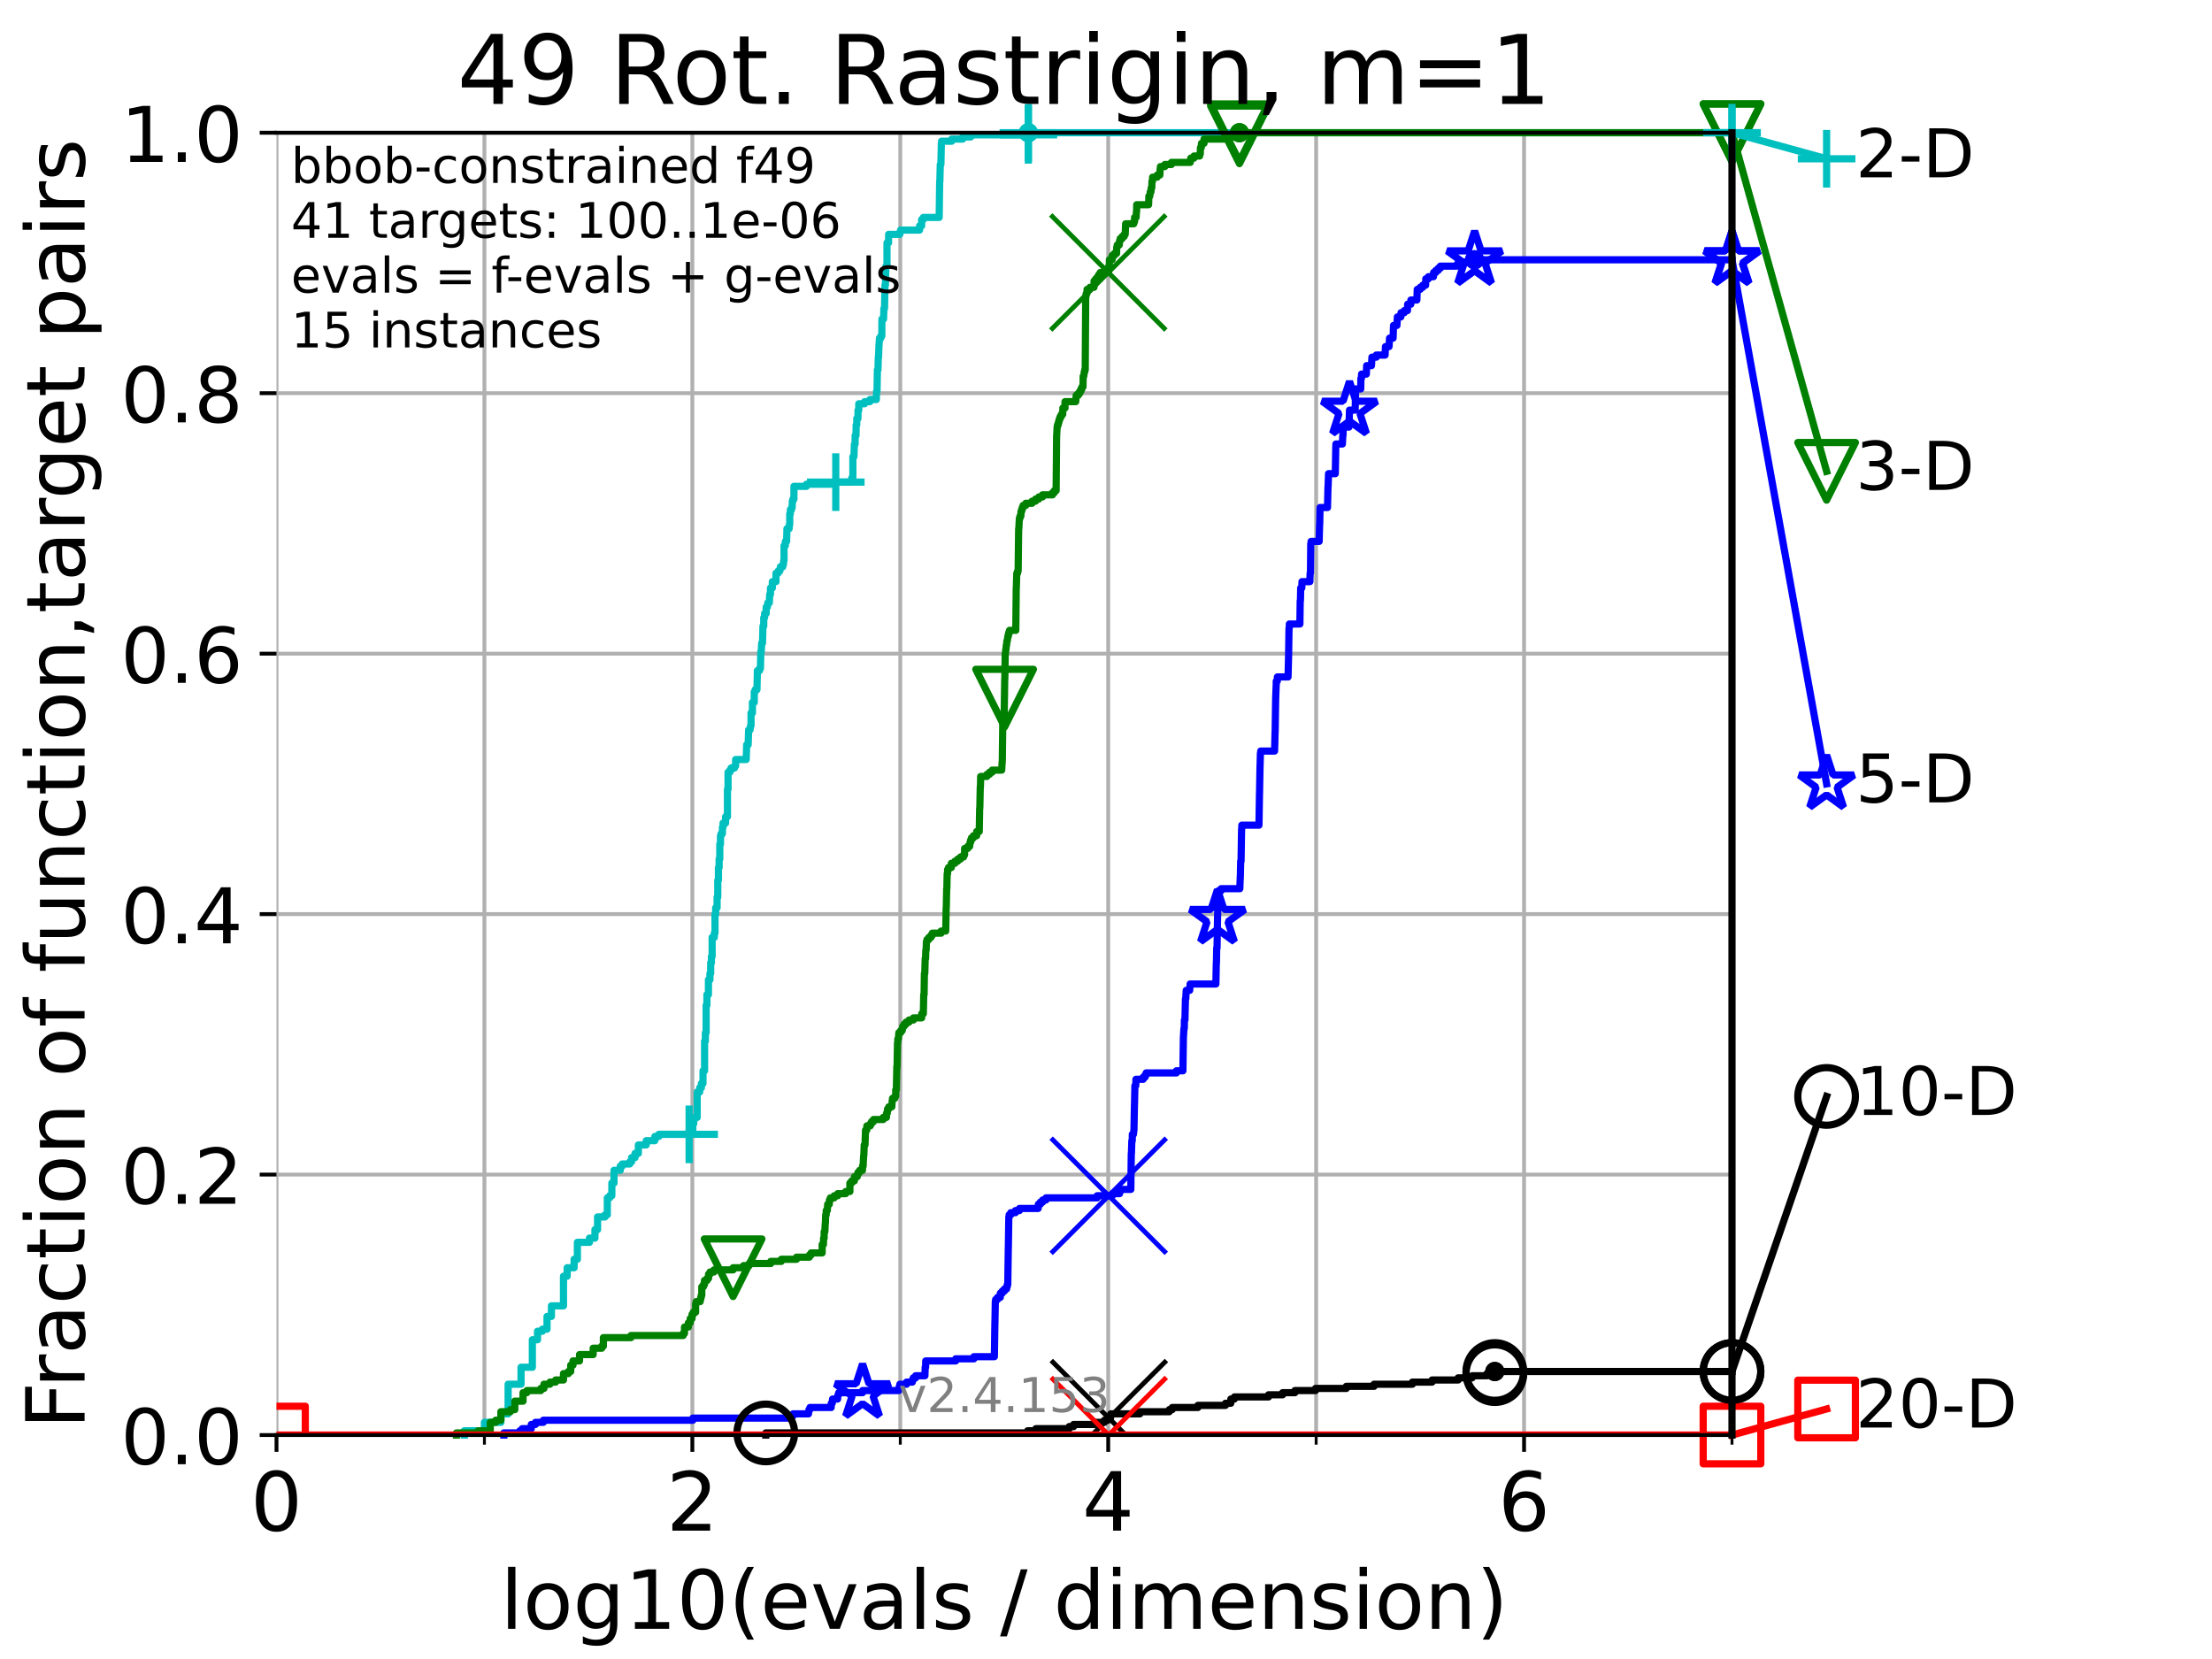 <?xml version="1.0" encoding="utf-8" standalone="no"?>
<!DOCTYPE svg PUBLIC "-//W3C//DTD SVG 1.1//EN"
  "http://www.w3.org/Graphics/SVG/1.1/DTD/svg11.dtd">
<!-- Created with matplotlib (https://matplotlib.org/) -->
<svg height="345.6pt" version="1.1" viewBox="0 0 460.8 345.6" width="460.8pt" xmlns="http://www.w3.org/2000/svg" xmlns:xlink="http://www.w3.org/1999/xlink">
 <defs>
  <style type="text/css">*{stroke-linecap:butt;stroke-linejoin:round;}</style>
 </defs>
 <g id="figure_1">
  <g id="patch_1">
   <path d="M 0 345.6 
L 460.8 345.6 
L 460.8 0 
L 0 0 
z
" style="fill:#ffffff;"/>
  </g>
  <g id="axes_1">
   <g id="patch_2">
    <path d="M 57.6 298.944 
L 360.806 298.944 
L 360.806 27.648 
L 57.6 27.648 
z
" style="fill:#ffffff;"/>
   </g>
   <g id="matplotlib.axis_1">
    <g id="xtick_1">
     <g id="line2d_1">
      <path clip-path="url(#pac43ae3673)" d="M 57.6 298.944 
L 57.6 27.648 
" style="fill:none;stroke:#b0b0b0;stroke-linecap:square;stroke-width:0.8;"/>
     </g>
     <g id="line2d_2">
      <defs>
       <path d="M 0 0 
L 0 3.5 
" id="m60a9bf474d" style="stroke:#000000;stroke-width:0.8;"/>
      </defs>
      <g>
       <use style="stroke:#000000;stroke-width:0.8;" x="57.6" xlink:href="#m60a9bf474d" y="298.944"/>
      </g>
     </g>
     <g id="text_1">
      <!-- 0 -->
      <g transform="translate(52.192 318.861)scale(0.17 -0.17)">
       <defs>
        <path d="M 31.781 66.406 
Q 24.172 66.406 20.328 58.906 
Q 16.5 51.422 16.5 36.375 
Q 16.5 21.391 20.328 13.891 
Q 24.172 6.391 31.781 6.391 
Q 39.453 6.391 43.281 13.891 
Q 47.125 21.391 47.125 36.375 
Q 47.125 51.422 43.281 58.906 
Q 39.453 66.406 31.781 66.406 
z
M 31.781 74.219 
Q 44.047 74.219 50.516 64.516 
Q 56.984 54.828 56.984 36.375 
Q 56.984 17.969 50.516 8.266 
Q 44.047 -1.422 31.781 -1.422 
Q 19.531 -1.422 13.062 8.266 
Q 6.594 17.969 6.594 36.375 
Q 6.594 54.828 13.062 64.516 
Q 19.531 74.219 31.781 74.219 
z
" id="DejaVuSans-48"/>
       </defs>
       <use xlink:href="#DejaVuSans-48"/>
      </g>
     </g>
    </g>
    <g id="xtick_2">
     <g id="line2d_3">
      <path clip-path="url(#pac43ae3673)" d="M 144.23 298.944 
L 144.23 27.648 
" style="fill:none;stroke:#b0b0b0;stroke-linecap:square;stroke-width:0.8;"/>
     </g>
     <g id="line2d_4">
      <g>
       <use style="stroke:#000000;stroke-width:0.8;" x="144.23" xlink:href="#m60a9bf474d" y="298.944"/>
      </g>
     </g>
     <g id="text_2">
      <!-- 2 -->
      <g transform="translate(138.822 318.861)scale(0.17 -0.17)">
       <defs>
        <path d="M 19.188 8.297 
L 53.609 8.297 
L 53.609 0 
L 7.328 0 
L 7.328 8.297 
Q 12.938 14.109 22.625 23.891 
Q 32.328 33.688 34.812 36.531 
Q 39.547 41.844 41.422 45.531 
Q 43.312 49.219 43.312 52.781 
Q 43.312 58.594 39.234 62.25 
Q 35.156 65.922 28.609 65.922 
Q 23.969 65.922 18.812 64.312 
Q 13.672 62.703 7.812 59.422 
L 7.812 69.391 
Q 13.766 71.781 18.938 73 
Q 24.125 74.219 28.422 74.219 
Q 39.75 74.219 46.484 68.547 
Q 53.219 62.891 53.219 53.422 
Q 53.219 48.922 51.531 44.891 
Q 49.859 40.875 45.406 35.406 
Q 44.188 33.984 37.641 27.219 
Q 31.109 20.453 19.188 8.297 
z
" id="DejaVuSans-50"/>
       </defs>
       <use xlink:href="#DejaVuSans-50"/>
      </g>
     </g>
    </g>
    <g id="xtick_3">
     <g id="line2d_5">
      <path clip-path="url(#pac43ae3673)" d="M 230.861 298.944 
L 230.861 27.648 
" style="fill:none;stroke:#b0b0b0;stroke-linecap:square;stroke-width:0.8;"/>
     </g>
     <g id="line2d_6">
      <g>
       <use style="stroke:#000000;stroke-width:0.8;" x="230.861" xlink:href="#m60a9bf474d" y="298.944"/>
      </g>
     </g>
     <g id="text_3">
      <!-- 4 -->
      <g transform="translate(225.453 318.861)scale(0.17 -0.17)">
       <defs>
        <path d="M 37.797 64.312 
L 12.891 25.391 
L 37.797 25.391 
z
M 35.203 72.906 
L 47.609 72.906 
L 47.609 25.391 
L 58.016 25.391 
L 58.016 17.188 
L 47.609 17.188 
L 47.609 0 
L 37.797 0 
L 37.797 17.188 
L 4.891 17.188 
L 4.891 26.703 
z
" id="DejaVuSans-52"/>
       </defs>
       <use xlink:href="#DejaVuSans-52"/>
      </g>
     </g>
    </g>
    <g id="xtick_4">
     <g id="line2d_7">
      <path clip-path="url(#pac43ae3673)" d="M 317.491 298.944 
L 317.491 27.648 
" style="fill:none;stroke:#b0b0b0;stroke-linecap:square;stroke-width:0.8;"/>
     </g>
     <g id="line2d_8">
      <g>
       <use style="stroke:#000000;stroke-width:0.8;" x="317.491" xlink:href="#m60a9bf474d" y="298.944"/>
      </g>
     </g>
     <g id="text_4">
      <!-- 6 -->
      <g transform="translate(312.083 318.861)scale(0.17 -0.17)">
       <defs>
        <path d="M 33.016 40.375 
Q 26.375 40.375 22.484 35.828 
Q 18.609 31.297 18.609 23.391 
Q 18.609 15.531 22.484 10.953 
Q 26.375 6.391 33.016 6.391 
Q 39.656 6.391 43.531 10.953 
Q 47.406 15.531 47.406 23.391 
Q 47.406 31.297 43.531 35.828 
Q 39.656 40.375 33.016 40.375 
z
M 52.594 71.297 
L 52.594 62.312 
Q 48.875 64.062 45.094 64.984 
Q 41.312 65.922 37.594 65.922 
Q 27.828 65.922 22.672 59.328 
Q 17.531 52.734 16.797 39.406 
Q 19.672 43.656 24.016 45.922 
Q 28.375 48.188 33.594 48.188 
Q 44.578 48.188 50.953 41.516 
Q 57.328 34.859 57.328 23.391 
Q 57.328 12.156 50.688 5.359 
Q 44.047 -1.422 33.016 -1.422 
Q 20.359 -1.422 13.672 8.266 
Q 6.984 17.969 6.984 36.375 
Q 6.984 53.656 15.188 63.938 
Q 23.391 74.219 37.203 74.219 
Q 40.922 74.219 44.703 73.484 
Q 48.484 72.75 52.594 71.297 
z
" id="DejaVuSans-54"/>
       </defs>
       <use xlink:href="#DejaVuSans-54"/>
      </g>
     </g>
    </g>
    <g id="xtick_5">
     <g id="line2d_9">
      <path clip-path="url(#pac43ae3673)" d="M 100.915 298.944 
L 100.915 27.648 
" style="fill:none;stroke:#b0b0b0;stroke-linecap:square;stroke-width:0.8;"/>
     </g>
     <g id="line2d_10">
      <defs>
       <path d="M 0 0 
L 0 2 
" id="mee7feb956d" style="stroke:#000000;stroke-width:0.6;"/>
      </defs>
      <g>
       <use style="stroke:#000000;stroke-width:0.6;" x="100.915" xlink:href="#mee7feb956d" y="298.944"/>
      </g>
     </g>
    </g>
    <g id="xtick_6">
     <g id="line2d_11">
      <path clip-path="url(#pac43ae3673)" d="M 187.546 298.944 
L 187.546 27.648 
" style="fill:none;stroke:#b0b0b0;stroke-linecap:square;stroke-width:0.8;"/>
     </g>
     <g id="line2d_12">
      <g>
       <use style="stroke:#000000;stroke-width:0.6;" x="187.546" xlink:href="#mee7feb956d" y="298.944"/>
      </g>
     </g>
    </g>
    <g id="xtick_7">
     <g id="line2d_13">
      <path clip-path="url(#pac43ae3673)" d="M 274.176 298.944 
L 274.176 27.648 
" style="fill:none;stroke:#b0b0b0;stroke-linecap:square;stroke-width:0.8;"/>
     </g>
     <g id="line2d_14">
      <g>
       <use style="stroke:#000000;stroke-width:0.6;" x="274.176" xlink:href="#mee7feb956d" y="298.944"/>
      </g>
     </g>
    </g>
    <g id="xtick_8">
     <g id="line2d_15">
      <path clip-path="url(#pac43ae3673)" d="M 360.806 298.944 
L 360.806 27.648 
" style="fill:none;stroke:#b0b0b0;stroke-linecap:square;stroke-width:0.8;"/>
     </g>
     <g id="line2d_16">
      <g>
       <use style="stroke:#000000;stroke-width:0.6;" x="360.806" xlink:href="#mee7feb956d" y="298.944"/>
      </g>
     </g>
    </g>
    <g id="text_5">
     <!-- log10(evals / dimension) -->
     <g transform="translate(104.239 339.314)scale(0.17 -0.17)">
      <defs>
       <path d="M 9.422 75.984 
L 18.406 75.984 
L 18.406 0 
L 9.422 0 
z
" id="DejaVuSans-108"/>
       <path d="M 30.609 48.391 
Q 23.391 48.391 19.188 42.75 
Q 14.984 37.109 14.984 27.297 
Q 14.984 17.484 19.156 11.844 
Q 23.344 6.203 30.609 6.203 
Q 37.797 6.203 41.984 11.859 
Q 46.188 17.531 46.188 27.297 
Q 46.188 37.016 41.984 42.703 
Q 37.797 48.391 30.609 48.391 
z
M 30.609 56 
Q 42.328 56 49.016 48.375 
Q 55.719 40.766 55.719 27.297 
Q 55.719 13.875 49.016 6.219 
Q 42.328 -1.422 30.609 -1.422 
Q 18.844 -1.422 12.172 6.219 
Q 5.516 13.875 5.516 27.297 
Q 5.516 40.766 12.172 48.375 
Q 18.844 56 30.609 56 
z
" id="DejaVuSans-111"/>
       <path d="M 45.406 27.984 
Q 45.406 37.75 41.375 43.109 
Q 37.359 48.484 30.078 48.484 
Q 22.859 48.484 18.828 43.109 
Q 14.797 37.75 14.797 27.984 
Q 14.797 18.266 18.828 12.891 
Q 22.859 7.516 30.078 7.516 
Q 37.359 7.516 41.375 12.891 
Q 45.406 18.266 45.406 27.984 
z
M 54.391 6.781 
Q 54.391 -7.172 48.188 -13.984 
Q 42 -20.797 29.203 -20.797 
Q 24.469 -20.797 20.266 -20.094 
Q 16.062 -19.391 12.109 -17.922 
L 12.109 -9.188 
Q 16.062 -11.328 19.922 -12.344 
Q 23.781 -13.375 27.781 -13.375 
Q 36.625 -13.375 41.016 -8.766 
Q 45.406 -4.156 45.406 5.172 
L 45.406 9.625 
Q 42.625 4.781 38.281 2.391 
Q 33.938 0 27.875 0 
Q 17.828 0 11.672 7.656 
Q 5.516 15.328 5.516 27.984 
Q 5.516 40.672 11.672 48.328 
Q 17.828 56 27.875 56 
Q 33.938 56 38.281 53.609 
Q 42.625 51.219 45.406 46.391 
L 45.406 54.688 
L 54.391 54.688 
z
" id="DejaVuSans-103"/>
       <path d="M 12.406 8.297 
L 28.516 8.297 
L 28.516 63.922 
L 10.984 60.406 
L 10.984 69.391 
L 28.422 72.906 
L 38.281 72.906 
L 38.281 8.297 
L 54.391 8.297 
L 54.391 0 
L 12.406 0 
z
" id="DejaVuSans-49"/>
       <path d="M 31 75.875 
Q 24.469 64.656 21.281 53.656 
Q 18.109 42.672 18.109 31.391 
Q 18.109 20.125 21.312 9.062 
Q 24.516 -2 31 -13.188 
L 23.188 -13.188 
Q 15.875 -1.703 12.234 9.375 
Q 8.594 20.453 8.594 31.391 
Q 8.594 42.281 12.203 53.312 
Q 15.828 64.359 23.188 75.875 
z
" id="DejaVuSans-40"/>
       <path d="M 56.203 29.594 
L 56.203 25.203 
L 14.891 25.203 
Q 15.484 15.922 20.484 11.062 
Q 25.484 6.203 34.422 6.203 
Q 39.594 6.203 44.453 7.469 
Q 49.312 8.734 54.109 11.281 
L 54.109 2.781 
Q 49.266 0.734 44.188 -0.344 
Q 39.109 -1.422 33.891 -1.422 
Q 20.797 -1.422 13.156 6.188 
Q 5.516 13.812 5.516 26.812 
Q 5.516 40.234 12.766 48.109 
Q 20.016 56 32.328 56 
Q 43.359 56 49.781 48.891 
Q 56.203 41.797 56.203 29.594 
z
M 47.219 32.234 
Q 47.125 39.594 43.094 43.984 
Q 39.062 48.391 32.422 48.391 
Q 24.906 48.391 20.391 44.141 
Q 15.875 39.891 15.188 32.172 
z
" id="DejaVuSans-101"/>
       <path d="M 2.984 54.688 
L 12.5 54.688 
L 29.594 8.797 
L 46.688 54.688 
L 56.203 54.688 
L 35.688 0 
L 23.484 0 
z
" id="DejaVuSans-118"/>
       <path d="M 34.281 27.484 
Q 23.391 27.484 19.188 25 
Q 14.984 22.516 14.984 16.5 
Q 14.984 11.719 18.141 8.906 
Q 21.297 6.109 26.703 6.109 
Q 34.188 6.109 38.703 11.406 
Q 43.219 16.703 43.219 25.484 
L 43.219 27.484 
z
M 52.203 31.203 
L 52.203 0 
L 43.219 0 
L 43.219 8.297 
Q 40.141 3.328 35.547 0.953 
Q 30.953 -1.422 24.312 -1.422 
Q 15.922 -1.422 10.953 3.297 
Q 6 8.016 6 15.922 
Q 6 25.141 12.172 29.828 
Q 18.359 34.516 30.609 34.516 
L 43.219 34.516 
L 43.219 35.406 
Q 43.219 41.609 39.141 45 
Q 35.062 48.391 27.688 48.391 
Q 23 48.391 18.547 47.266 
Q 14.109 46.141 10.016 43.891 
L 10.016 52.203 
Q 14.938 54.109 19.578 55.047 
Q 24.219 56 28.609 56 
Q 40.484 56 46.344 49.844 
Q 52.203 43.703 52.203 31.203 
z
" id="DejaVuSans-97"/>
       <path d="M 44.281 53.078 
L 44.281 44.578 
Q 40.484 46.531 36.375 47.5 
Q 32.281 48.484 27.875 48.484 
Q 21.188 48.484 17.844 46.438 
Q 14.5 44.391 14.5 40.281 
Q 14.5 37.156 16.891 35.375 
Q 19.281 33.594 26.516 31.984 
L 29.594 31.297 
Q 39.156 29.25 43.188 25.516 
Q 47.219 21.781 47.219 15.094 
Q 47.219 7.469 41.188 3.016 
Q 35.156 -1.422 24.609 -1.422 
Q 20.219 -1.422 15.453 -0.562 
Q 10.688 0.297 5.422 2 
L 5.422 11.281 
Q 10.406 8.688 15.234 7.391 
Q 20.062 6.109 24.812 6.109 
Q 31.156 6.109 34.562 8.281 
Q 37.984 10.453 37.984 14.406 
Q 37.984 18.062 35.516 20.016 
Q 33.062 21.969 24.703 23.781 
L 21.578 24.516 
Q 13.234 26.266 9.516 29.906 
Q 5.812 33.547 5.812 39.891 
Q 5.812 47.609 11.281 51.797 
Q 16.75 56 26.812 56 
Q 31.781 56 36.172 55.266 
Q 40.578 54.547 44.281 53.078 
z
" id="DejaVuSans-115"/>
       <path id="DejaVuSans-32"/>
       <path d="M 25.391 72.906 
L 33.688 72.906 
L 8.297 -9.281 
L 0 -9.281 
z
" id="DejaVuSans-47"/>
       <path d="M 45.406 46.391 
L 45.406 75.984 
L 54.391 75.984 
L 54.391 0 
L 45.406 0 
L 45.406 8.203 
Q 42.578 3.328 38.25 0.953 
Q 33.938 -1.422 27.875 -1.422 
Q 17.969 -1.422 11.734 6.484 
Q 5.516 14.406 5.516 27.297 
Q 5.516 40.188 11.734 48.094 
Q 17.969 56 27.875 56 
Q 33.938 56 38.25 53.625 
Q 42.578 51.266 45.406 46.391 
z
M 14.797 27.297 
Q 14.797 17.391 18.875 11.75 
Q 22.953 6.109 30.078 6.109 
Q 37.203 6.109 41.297 11.75 
Q 45.406 17.391 45.406 27.297 
Q 45.406 37.203 41.297 42.844 
Q 37.203 48.484 30.078 48.484 
Q 22.953 48.484 18.875 42.844 
Q 14.797 37.203 14.797 27.297 
z
" id="DejaVuSans-100"/>
       <path d="M 9.422 54.688 
L 18.406 54.688 
L 18.406 0 
L 9.422 0 
z
M 9.422 75.984 
L 18.406 75.984 
L 18.406 64.594 
L 9.422 64.594 
z
" id="DejaVuSans-105"/>
       <path d="M 52 44.188 
Q 55.375 50.25 60.062 53.125 
Q 64.75 56 71.094 56 
Q 79.641 56 84.281 50.016 
Q 88.922 44.047 88.922 33.016 
L 88.922 0 
L 79.891 0 
L 79.891 32.719 
Q 79.891 40.578 77.094 44.375 
Q 74.312 48.188 68.609 48.188 
Q 61.625 48.188 57.562 43.547 
Q 53.516 38.922 53.516 30.906 
L 53.516 0 
L 44.484 0 
L 44.484 32.719 
Q 44.484 40.625 41.703 44.406 
Q 38.922 48.188 33.109 48.188 
Q 26.219 48.188 22.156 43.531 
Q 18.109 38.875 18.109 30.906 
L 18.109 0 
L 9.078 0 
L 9.078 54.688 
L 18.109 54.688 
L 18.109 46.188 
Q 21.188 51.219 25.484 53.609 
Q 29.781 56 35.688 56 
Q 41.656 56 45.828 52.969 
Q 50 49.953 52 44.188 
z
" id="DejaVuSans-109"/>
       <path d="M 54.891 33.016 
L 54.891 0 
L 45.906 0 
L 45.906 32.719 
Q 45.906 40.484 42.875 44.328 
Q 39.844 48.188 33.797 48.188 
Q 26.516 48.188 22.312 43.547 
Q 18.109 38.922 18.109 30.906 
L 18.109 0 
L 9.078 0 
L 9.078 54.688 
L 18.109 54.688 
L 18.109 46.188 
Q 21.344 51.125 25.703 53.562 
Q 30.078 56 35.797 56 
Q 45.219 56 50.047 50.172 
Q 54.891 44.344 54.891 33.016 
z
" id="DejaVuSans-110"/>
       <path d="M 8.016 75.875 
L 15.828 75.875 
Q 23.141 64.359 26.781 53.312 
Q 30.422 42.281 30.422 31.391 
Q 30.422 20.453 26.781 9.375 
Q 23.141 -1.703 15.828 -13.188 
L 8.016 -13.188 
Q 14.5 -2 17.703 9.062 
Q 20.906 20.125 20.906 31.391 
Q 20.906 42.672 17.703 53.656 
Q 14.5 64.656 8.016 75.875 
z
" id="DejaVuSans-41"/>
      </defs>
      <use xlink:href="#DejaVuSans-108"/>
      <use x="27.783" xlink:href="#DejaVuSans-111"/>
      <use x="88.965" xlink:href="#DejaVuSans-103"/>
      <use x="152.441" xlink:href="#DejaVuSans-49"/>
      <use x="216.064" xlink:href="#DejaVuSans-48"/>
      <use x="279.688" xlink:href="#DejaVuSans-40"/>
      <use x="318.701" xlink:href="#DejaVuSans-101"/>
      <use x="380.225" xlink:href="#DejaVuSans-118"/>
      <use x="439.404" xlink:href="#DejaVuSans-97"/>
      <use x="500.684" xlink:href="#DejaVuSans-108"/>
      <use x="528.467" xlink:href="#DejaVuSans-115"/>
      <use x="580.566" xlink:href="#DejaVuSans-32"/>
      <use x="612.354" xlink:href="#DejaVuSans-47"/>
      <use x="646.045" xlink:href="#DejaVuSans-32"/>
      <use x="677.832" xlink:href="#DejaVuSans-100"/>
      <use x="741.309" xlink:href="#DejaVuSans-105"/>
      <use x="769.092" xlink:href="#DejaVuSans-109"/>
      <use x="866.504" xlink:href="#DejaVuSans-101"/>
      <use x="928.027" xlink:href="#DejaVuSans-110"/>
      <use x="991.406" xlink:href="#DejaVuSans-115"/>
      <use x="1043.506" xlink:href="#DejaVuSans-105"/>
      <use x="1071.289" xlink:href="#DejaVuSans-111"/>
      <use x="1132.471" xlink:href="#DejaVuSans-110"/>
      <use x="1195.85" xlink:href="#DejaVuSans-41"/>
     </g>
    </g>
   </g>
   <g id="matplotlib.axis_2">
    <g id="ytick_1">
     <g id="line2d_17">
      <path clip-path="url(#pac43ae3673)" d="M 57.6 298.944 
L 360.806 298.944 
" style="fill:none;stroke:#b0b0b0;stroke-linecap:square;stroke-width:0.8;"/>
     </g>
     <g id="line2d_18">
      <defs>
       <path d="M 0 0 
L -3.5 0 
" id="mb12327e34c" style="stroke:#000000;stroke-width:0.8;"/>
      </defs>
      <g>
       <use style="stroke:#000000;stroke-width:0.8;" x="57.6" xlink:href="#mb12327e34c" y="298.944"/>
      </g>
     </g>
     <g id="text_6">
      <!-- 0.0 -->
      <g transform="translate(25.155 305.023)scale(0.16 -0.16)">
       <defs>
        <path d="M 10.688 12.406 
L 21 12.406 
L 21 0 
L 10.688 0 
z
" id="DejaVuSans-46"/>
       </defs>
       <use xlink:href="#DejaVuSans-48"/>
       <use x="63.623" xlink:href="#DejaVuSans-46"/>
       <use x="95.41" xlink:href="#DejaVuSans-48"/>
      </g>
     </g>
    </g>
    <g id="ytick_2">
     <g id="line2d_19">
      <path clip-path="url(#pac43ae3673)" d="M 57.6 244.685 
L 360.806 244.685 
" style="fill:none;stroke:#b0b0b0;stroke-linecap:square;stroke-width:0.8;"/>
     </g>
     <g id="line2d_20">
      <g>
       <use style="stroke:#000000;stroke-width:0.8;" x="57.6" xlink:href="#mb12327e34c" y="244.685"/>
      </g>
     </g>
     <g id="text_7">
      <!-- 0.2 -->
      <g transform="translate(25.155 250.764)scale(0.16 -0.16)">
       <use xlink:href="#DejaVuSans-48"/>
       <use x="63.623" xlink:href="#DejaVuSans-46"/>
       <use x="95.41" xlink:href="#DejaVuSans-50"/>
      </g>
     </g>
    </g>
    <g id="ytick_3">
     <g id="line2d_21">
      <path clip-path="url(#pac43ae3673)" d="M 57.6 190.426 
L 360.806 190.426 
" style="fill:none;stroke:#b0b0b0;stroke-linecap:square;stroke-width:0.8;"/>
     </g>
     <g id="line2d_22">
      <g>
       <use style="stroke:#000000;stroke-width:0.8;" x="57.6" xlink:href="#mb12327e34c" y="190.426"/>
      </g>
     </g>
     <g id="text_8">
      <!-- 0.4 -->
      <g transform="translate(25.155 196.504)scale(0.16 -0.16)">
       <use xlink:href="#DejaVuSans-48"/>
       <use x="63.623" xlink:href="#DejaVuSans-46"/>
       <use x="95.41" xlink:href="#DejaVuSans-52"/>
      </g>
     </g>
    </g>
    <g id="ytick_4">
     <g id="line2d_23">
      <path clip-path="url(#pac43ae3673)" d="M 57.6 136.166 
L 360.806 136.166 
" style="fill:none;stroke:#b0b0b0;stroke-linecap:square;stroke-width:0.8;"/>
     </g>
     <g id="line2d_24">
      <g>
       <use style="stroke:#000000;stroke-width:0.8;" x="57.6" xlink:href="#mb12327e34c" y="136.166"/>
      </g>
     </g>
     <g id="text_9">
      <!-- 0.6 -->
      <g transform="translate(25.155 142.245)scale(0.16 -0.16)">
       <use xlink:href="#DejaVuSans-48"/>
       <use x="63.623" xlink:href="#DejaVuSans-46"/>
       <use x="95.41" xlink:href="#DejaVuSans-54"/>
      </g>
     </g>
    </g>
    <g id="ytick_5">
     <g id="line2d_25">
      <path clip-path="url(#pac43ae3673)" d="M 57.6 81.907 
L 360.806 81.907 
" style="fill:none;stroke:#b0b0b0;stroke-linecap:square;stroke-width:0.8;"/>
     </g>
     <g id="line2d_26">
      <g>
       <use style="stroke:#000000;stroke-width:0.8;" x="57.6" xlink:href="#mb12327e34c" y="81.907"/>
      </g>
     </g>
     <g id="text_10">
      <!-- 0.8 -->
      <g transform="translate(25.155 87.986)scale(0.16 -0.16)">
       <defs>
        <path d="M 31.781 34.625 
Q 24.75 34.625 20.719 30.859 
Q 16.703 27.094 16.703 20.516 
Q 16.703 13.922 20.719 10.156 
Q 24.75 6.391 31.781 6.391 
Q 38.812 6.391 42.859 10.172 
Q 46.922 13.969 46.922 20.516 
Q 46.922 27.094 42.891 30.859 
Q 38.875 34.625 31.781 34.625 
z
M 21.922 38.812 
Q 15.578 40.375 12.031 44.719 
Q 8.5 49.078 8.5 55.328 
Q 8.5 64.062 14.719 69.141 
Q 20.953 74.219 31.781 74.219 
Q 42.672 74.219 48.875 69.141 
Q 55.078 64.062 55.078 55.328 
Q 55.078 49.078 51.531 44.719 
Q 48 40.375 41.703 38.812 
Q 48.828 37.156 52.797 32.312 
Q 56.781 27.484 56.781 20.516 
Q 56.781 9.906 50.312 4.234 
Q 43.844 -1.422 31.781 -1.422 
Q 19.734 -1.422 13.25 4.234 
Q 6.781 9.906 6.781 20.516 
Q 6.781 27.484 10.781 32.312 
Q 14.797 37.156 21.922 38.812 
z
M 18.312 54.391 
Q 18.312 48.734 21.844 45.562 
Q 25.391 42.391 31.781 42.391 
Q 38.141 42.391 41.719 45.562 
Q 45.312 48.734 45.312 54.391 
Q 45.312 60.062 41.719 63.234 
Q 38.141 66.406 31.781 66.406 
Q 25.391 66.406 21.844 63.234 
Q 18.312 60.062 18.312 54.391 
z
" id="DejaVuSans-56"/>
       </defs>
       <use xlink:href="#DejaVuSans-48"/>
       <use x="63.623" xlink:href="#DejaVuSans-46"/>
       <use x="95.41" xlink:href="#DejaVuSans-56"/>
      </g>
     </g>
    </g>
    <g id="ytick_6">
     <g id="line2d_27">
      <path clip-path="url(#pac43ae3673)" d="M 57.6 27.648 
L 360.806 27.648 
" style="fill:none;stroke:#b0b0b0;stroke-linecap:square;stroke-width:0.8;"/>
     </g>
     <g id="line2d_28">
      <g>
       <use style="stroke:#000000;stroke-width:0.8;" x="57.6" xlink:href="#mb12327e34c" y="27.648"/>
      </g>
     </g>
     <g id="text_11">
      <!-- 1.0 -->
      <g transform="translate(25.155 33.727)scale(0.16 -0.16)">
       <use xlink:href="#DejaVuSans-49"/>
       <use x="63.623" xlink:href="#DejaVuSans-46"/>
       <use x="95.41" xlink:href="#DejaVuSans-48"/>
      </g>
     </g>
    </g>
    <g id="text_12">
     <!-- Fraction of function,target pairs -->
     <g transform="translate(17.62 297.681)rotate(-90)scale(0.17 -0.17)">
      <defs>
       <path d="M 9.812 72.906 
L 51.703 72.906 
L 51.703 64.594 
L 19.672 64.594 
L 19.672 43.109 
L 48.578 43.109 
L 48.578 34.812 
L 19.672 34.812 
L 19.672 0 
L 9.812 0 
z
" id="DejaVuSans-70"/>
       <path d="M 41.109 46.297 
Q 39.594 47.172 37.812 47.578 
Q 36.031 48 33.891 48 
Q 26.266 48 22.188 43.047 
Q 18.109 38.094 18.109 28.812 
L 18.109 0 
L 9.078 0 
L 9.078 54.688 
L 18.109 54.688 
L 18.109 46.188 
Q 20.953 51.172 25.484 53.578 
Q 30.031 56 36.531 56 
Q 37.453 56 38.578 55.875 
Q 39.703 55.766 41.062 55.516 
z
" id="DejaVuSans-114"/>
       <path d="M 48.781 52.594 
L 48.781 44.188 
Q 44.969 46.297 41.141 47.344 
Q 37.312 48.391 33.406 48.391 
Q 24.656 48.391 19.812 42.844 
Q 14.984 37.312 14.984 27.297 
Q 14.984 17.281 19.812 11.734 
Q 24.656 6.203 33.406 6.203 
Q 37.312 6.203 41.141 7.25 
Q 44.969 8.297 48.781 10.406 
L 48.781 2.094 
Q 45.016 0.344 40.984 -0.531 
Q 36.969 -1.422 32.422 -1.422 
Q 20.062 -1.422 12.781 6.344 
Q 5.516 14.109 5.516 27.297 
Q 5.516 40.672 12.859 48.328 
Q 20.219 56 33.016 56 
Q 37.156 56 41.109 55.141 
Q 45.062 54.297 48.781 52.594 
z
" id="DejaVuSans-99"/>
       <path d="M 18.312 70.219 
L 18.312 54.688 
L 36.812 54.688 
L 36.812 47.703 
L 18.312 47.703 
L 18.312 18.016 
Q 18.312 11.328 20.141 9.422 
Q 21.969 7.516 27.594 7.516 
L 36.812 7.516 
L 36.812 0 
L 27.594 0 
Q 17.188 0 13.234 3.875 
Q 9.281 7.766 9.281 18.016 
L 9.281 47.703 
L 2.688 47.703 
L 2.688 54.688 
L 9.281 54.688 
L 9.281 70.219 
z
" id="DejaVuSans-116"/>
       <path d="M 37.109 75.984 
L 37.109 68.5 
L 28.516 68.5 
Q 23.688 68.5 21.797 66.547 
Q 19.922 64.594 19.922 59.516 
L 19.922 54.688 
L 34.719 54.688 
L 34.719 47.703 
L 19.922 47.703 
L 19.922 0 
L 10.891 0 
L 10.891 47.703 
L 2.297 47.703 
L 2.297 54.688 
L 10.891 54.688 
L 10.891 58.5 
Q 10.891 67.625 15.141 71.797 
Q 19.391 75.984 28.609 75.984 
z
" id="DejaVuSans-102"/>
       <path d="M 8.5 21.578 
L 8.5 54.688 
L 17.484 54.688 
L 17.484 21.922 
Q 17.484 14.156 20.5 10.266 
Q 23.531 6.391 29.594 6.391 
Q 36.859 6.391 41.078 11.031 
Q 45.312 15.672 45.312 23.688 
L 45.312 54.688 
L 54.297 54.688 
L 54.297 0 
L 45.312 0 
L 45.312 8.406 
Q 42.047 3.422 37.719 1 
Q 33.406 -1.422 27.688 -1.422 
Q 18.266 -1.422 13.375 4.438 
Q 8.5 10.297 8.5 21.578 
z
M 31.109 56 
z
" id="DejaVuSans-117"/>
       <path d="M 11.719 12.406 
L 22.016 12.406 
L 22.016 4 
L 14.016 -11.625 
L 7.719 -11.625 
L 11.719 4 
z
" id="DejaVuSans-44"/>
       <path d="M 18.109 8.203 
L 18.109 -20.797 
L 9.078 -20.797 
L 9.078 54.688 
L 18.109 54.688 
L 18.109 46.391 
Q 20.953 51.266 25.266 53.625 
Q 29.594 56 35.594 56 
Q 45.562 56 51.781 48.094 
Q 58.016 40.188 58.016 27.297 
Q 58.016 14.406 51.781 6.484 
Q 45.562 -1.422 35.594 -1.422 
Q 29.594 -1.422 25.266 0.953 
Q 20.953 3.328 18.109 8.203 
z
M 48.688 27.297 
Q 48.688 37.203 44.609 42.844 
Q 40.531 48.484 33.406 48.484 
Q 26.266 48.484 22.188 42.844 
Q 18.109 37.203 18.109 27.297 
Q 18.109 17.391 22.188 11.75 
Q 26.266 6.109 33.406 6.109 
Q 40.531 6.109 44.609 11.75 
Q 48.688 17.391 48.688 27.297 
z
" id="DejaVuSans-112"/>
      </defs>
      <use xlink:href="#DejaVuSans-70"/>
      <use x="50.27" xlink:href="#DejaVuSans-114"/>
      <use x="91.383" xlink:href="#DejaVuSans-97"/>
      <use x="152.662" xlink:href="#DejaVuSans-99"/>
      <use x="207.643" xlink:href="#DejaVuSans-116"/>
      <use x="246.852" xlink:href="#DejaVuSans-105"/>
      <use x="274.635" xlink:href="#DejaVuSans-111"/>
      <use x="335.816" xlink:href="#DejaVuSans-110"/>
      <use x="399.195" xlink:href="#DejaVuSans-32"/>
      <use x="430.982" xlink:href="#DejaVuSans-111"/>
      <use x="492.164" xlink:href="#DejaVuSans-102"/>
      <use x="527.369" xlink:href="#DejaVuSans-32"/>
      <use x="559.156" xlink:href="#DejaVuSans-102"/>
      <use x="594.361" xlink:href="#DejaVuSans-117"/>
      <use x="657.74" xlink:href="#DejaVuSans-110"/>
      <use x="721.119" xlink:href="#DejaVuSans-99"/>
      <use x="776.1" xlink:href="#DejaVuSans-116"/>
      <use x="815.309" xlink:href="#DejaVuSans-105"/>
      <use x="843.092" xlink:href="#DejaVuSans-111"/>
      <use x="904.273" xlink:href="#DejaVuSans-110"/>
      <use x="967.652" xlink:href="#DejaVuSans-44"/>
      <use x="999.439" xlink:href="#DejaVuSans-116"/>
      <use x="1038.648" xlink:href="#DejaVuSans-97"/>
      <use x="1099.928" xlink:href="#DejaVuSans-114"/>
      <use x="1139.291" xlink:href="#DejaVuSans-103"/>
      <use x="1202.768" xlink:href="#DejaVuSans-101"/>
      <use x="1264.291" xlink:href="#DejaVuSans-116"/>
      <use x="1303.5" xlink:href="#DejaVuSans-32"/>
      <use x="1335.287" xlink:href="#DejaVuSans-112"/>
      <use x="1398.764" xlink:href="#DejaVuSans-97"/>
      <use x="1460.043" xlink:href="#DejaVuSans-105"/>
      <use x="1487.826" xlink:href="#DejaVuSans-114"/>
      <use x="1528.939" xlink:href="#DejaVuSans-115"/>
     </g>
    </g>
   </g>
   <g id="line2d_29">
    <defs>
     <path d="M 0 1.5 
C 0.398 1.5 0.779 1.342 1.061 1.061 
C 1.342 0.779 1.5 0.398 1.5 0 
C 1.5 -0.398 1.342 -0.779 1.061 -1.061 
C 0.779 -1.342 0.398 -1.5 0 -1.5 
C -0.398 -1.5 -0.779 -1.342 -1.061 -1.061 
C -1.342 -0.779 -1.5 -0.398 -1.5 0 
C -1.5 0.398 -1.342 0.779 -1.061 1.061 
C -0.779 1.342 -0.398 1.5 0 1.5 
z
" id="m011b972c82" style="stroke:#00bfbf;"/>
    </defs>
    <g>
     <use style="fill:#00bfbf;stroke:#00bfbf;" x="214.228" xlink:href="#m011b972c82" y="27.648"/>
     <use style="fill:#00bfbf;stroke:#00bfbf;" x="214.228" xlink:href="#m011b972c82" y="27.648"/>
    </g>
   </g>
   <g id="line2d_30">
    <path d="M 96.718 298.944 
L 96.718 298.062 
L 100.915 298.062 
L 100.915 296.297 
L 104.345 296.297 
L 104.345 294.533 
L 105.851 294.533 
L 105.851 288.357 
L 108.543 288.357 
L 108.543 284.828 
L 110.897 284.828 
L 110.897 279.093 
L 111.972 279.093 
L 111.972 277.329 
L 112.989 277.329 
L 112.989 276.887 
L 113.954 276.887 
L 113.954 274.241 
L 114.872 274.241 
L 114.872 272.035 
L 117.384 272.035 
L 117.384 265.859 
L 118.152 265.859 
L 118.152 264.095 
L 119.6 264.095 
L 119.6 262.33 
L 120.284 262.33 
L 120.284 258.801 
L 122.796 258.801 
L 122.796 257.919 
L 123.936 257.919 
L 123.936 256.154 
L 124.482 256.154 
L 124.482 253.507 
L 126.029 253.507 
L 126.029 253.066 
L 126.517 253.066 
L 126.517 249.537 
L 126.994 249.537 
L 126.994 249.096 
L 127.458 249.096 
L 127.458 246.449 
L 127.911 246.449 
L 127.911 243.803 
L 129.209 243.803 
L 129.209 242.92 
L 129.623 242.92 
L 129.623 242.479 
L 131.191 242.479 
L 131.191 242.038 
L 131.564 242.038 
L 131.564 241.156 
L 132.287 241.156 
L 132.287 240.273 
L 132.984 240.273 
L 132.984 238.509 
L 134.621 238.509 
L 134.621 237.627 
L 136.414 237.627 
L 136.414 236.744 
L 137.25 236.744 
L 137.25 236.303 
L 143.56 236.303 
L 143.56 235.421 
L 144.324 235.421 
L 144.324 234.098 
L 144.51 234.098 
L 144.51 233.215 
L 144.695 233.215 
L 144.695 232.774 
L 145.238 232.774 
L 145.238 227.481 
L 145.765 227.481 
L 145.765 226.598 
L 146.109 226.598 
L 146.109 225.716 
L 146.446 225.716 
L 146.446 223.069 
L 146.778 223.069 
L 146.778 216.894 
L 146.941 216.894 
L 146.941 215.129 
L 147.103 215.129 
L 147.103 209.394 
L 147.264 209.394 
L 147.264 207.189 
L 147.582 207.189 
L 147.582 204.101 
L 147.894 204.101 
L 147.894 202.777 
L 148.048 202.777 
L 148.048 200.572 
L 148.201 200.572 
L 148.201 199.248 
L 148.353 199.248 
L 148.353 195.278 
L 148.801 195.278 
L 148.801 194.396 
L 148.948 194.396 
L 148.948 190.426 
L 149.093 190.426 
L 149.093 189.102 
L 149.382 189.102 
L 149.382 186.897 
L 149.524 186.897 
L 149.524 183.367 
L 149.666 183.367 
L 149.666 180.721 
L 149.806 180.721 
L 149.806 178.956 
L 149.945 178.956 
L 149.945 175.868 
L 150.084 175.868 
L 150.084 174.104 
L 150.221 174.104 
L 150.221 173.663 
L 150.493 173.663 
L 150.493 172.339 
L 150.627 172.339 
L 150.627 171.457 
L 151.155 171.457 
L 151.155 170.134 
L 151.542 170.134 
L 151.542 164.399 
L 151.669 164.399 
L 151.669 160.87 
L 152.045 160.87 
L 152.045 160.429 
L 152.292 160.429 
L 152.292 159.988 
L 153.013 159.988 
L 153.013 159.546 
L 153.247 159.546 
L 153.247 158.223 
L 155.444 158.223 
L 155.547 155.135 
L 155.854 155.135 
L 155.955 152.047 
L 156.255 152.047 
L 156.354 151.165 
L 156.453 151.165 
L 156.453 148.518 
L 156.745 148.518 
L 156.745 146.312 
L 157.128 146.312 
L 157.128 144.107 
L 157.317 144.107 
L 157.317 143.666 
L 157.688 143.666 
L 157.78 139.695 
L 158.232 139.695 
L 158.232 139.254 
L 158.41 139.254 
L 158.498 135.725 
L 158.586 135.725 
L 158.674 133.961 
L 158.848 133.961 
L 158.934 130.432 
L 159.105 130.432 
L 159.105 128.667 
L 159.275 128.667 
L 159.275 127.785 
L 159.61 127.785 
L 159.61 126.462 
L 159.858 126.462 
L 159.94 125.579 
L 160.263 125.579 
L 160.343 123.815 
L 160.502 123.815 
L 160.502 122.491 
L 160.894 122.491 
L 160.894 121.168 
L 161.654 121.168 
L 161.654 119.403 
L 162.096 119.403 
L 162.096 118.962 
L 162.457 118.962 
L 162.563 118.08 
L 163.054 118.08 
L 163.054 117.639 
L 163.192 117.639 
L 163.26 116.757 
L 163.328 116.757 
L 163.328 113.669 
L 163.599 113.669 
L 163.599 112.786 
L 163.866 112.786 
L 163.932 110.14 
L 164.389 110.14 
L 164.453 109.257 
L 164.517 109.257 
L 164.517 107.052 
L 164.644 107.052 
L 164.644 106.169 
L 164.897 106.169 
L 164.897 105.728 
L 165.022 105.728 
L 165.053 104.405 
L 165.177 104.405 
L 165.177 103.964 
L 165.392 103.964 
L 165.392 101.317 
L 167.984 101.317 
L 167.984 100.876 
L 174.107 100.876 
L 174.107 100.435 
L 177.444 100.435 
L 177.444 99.552 
L 177.668 99.552 
L 177.668 95.141 
L 177.889 95.141 
L 177.983 92.494 
L 178.139 92.494 
L 178.139 90.73 
L 178.324 90.73 
L 178.355 88.524 
L 178.477 88.524 
L 178.477 87.201 
L 178.719 87.201 
L 178.749 85.436 
L 178.899 85.436 
L 178.899 84.113 
L 180.11 84.113 
L 180.11 83.672 
L 181.222 83.672 
L 181.222 83.231 
L 182.555 83.231 
L 182.604 81.466 
L 182.702 81.466 
L 182.775 77.055 
L 182.896 77.055 
L 182.968 74.408 
L 183.016 74.408 
L 183.111 71.761 
L 183.135 71.761 
L 183.206 70.438 
L 183.488 70.438 
L 183.488 69.997 
L 183.697 69.997 
L 183.72 66.468 
L 184.063 66.468 
L 184.131 64.262 
L 184.266 64.262 
L 184.355 59.409 
L 184.444 59.409 
L 184.555 55.439 
L 184.774 55.439 
L 184.774 50.587 
L 185.098 50.587 
L 185.119 48.822 
L 187.442 48.822 
L 187.442 48.381 
L 187.593 48.381 
L 187.593 47.94 
L 191.562 47.94 
L 191.562 47.058 
L 191.997 47.058 
L 191.997 45.734 
L 192.35 45.734 
L 192.35 45.293 
L 195.644 45.293 
L 195.753 37.794 
L 195.79 37.794 
L 195.875 34.265 
L 196.007 34.265 
L 196.103 29.854 
L 196.15 29.854 
L 196.15 29.413 
L 198.265 29.413 
L 198.265 28.971 
L 200.557 28.971 
L 200.557 28.53 
L 202.223 28.53 
L 202.223 28.089 
L 214.228 28.089 
L 214.228 27.648 
L 360.806 27.648 
L 360.806 27.648 
" style="fill:none;stroke:#00bfbf;stroke-linecap:square;stroke-width:1.5;"/>
   </g>
   <g id="line2d_31">
    <defs>
     <path d="M -6 0 
L 6 0 
M 0 6 
L 0 -6 
" id="m3983e3e238" style="stroke:#00bfbf;stroke-width:1.5;"/>
    </defs>
    <g>
     <use style="fill-opacity:0;stroke:#00bfbf;stroke-width:1.5;" x="143.56" xlink:href="#m3983e3e238" y="236.303"/>
     <use style="fill-opacity:0;stroke:#00bfbf;stroke-width:1.5;" x="174.107" xlink:href="#m3983e3e238" y="100.435"/>
     <use style="fill-opacity:0;stroke:#00bfbf;stroke-width:1.5;" x="214.228" xlink:href="#m3983e3e238" y="28.089"/>
     <use style="fill-opacity:0;stroke:#00bfbf;stroke-width:1.5;" x="214.228" xlink:href="#m3983e3e238" y="27.648"/>
     <use style="fill-opacity:0;stroke:#00bfbf;stroke-width:1.5;" x="360.806" xlink:href="#m3983e3e238" y="27.648"/>
    </g>
   </g>
   <g id="line2d_32">
    <path style="fill:none;stroke:#00bfbf;stroke-linecap:square;stroke-width:1.5;"/>
    <g/>
   </g>
   <g id="line2d_33">
    <defs>
     <path d="M 0 1.5 
C 0.398 1.5 0.779 1.342 1.061 1.061 
C 1.342 0.779 1.5 0.398 1.5 0 
C 1.5 -0.398 1.342 -0.779 1.061 -1.061 
C 0.779 -1.342 0.398 -1.5 0 -1.5 
C -0.398 -1.5 -0.779 -1.342 -1.061 -1.061 
C -1.342 -0.779 -1.5 -0.398 -1.5 0 
C -1.5 0.398 -1.342 0.779 -1.061 1.061 
C -0.779 1.342 -0.398 1.5 0 1.5 
z
" id="m2778302a47" style="stroke:#008000;"/>
    </defs>
    <g>
     <use style="fill:#008000;stroke:#008000;" x="258.199" xlink:href="#m2778302a47" y="27.648"/>
     <use style="fill:#008000;stroke:#008000;" x="258.199" xlink:href="#m2778302a47" y="27.648"/>
    </g>
   </g>
   <g id="line2d_34">
    <path d="M 95.081 298.944 
L 95.081 298.503 
L 99.617 298.503 
L 99.617 298.062 
L 102.129 298.062 
L 102.129 296.297 
L 103.27 296.297 
L 103.27 295.856 
L 104.345 295.856 
L 104.345 294.092 
L 106.327 294.092 
L 106.327 293.65 
L 107.245 293.65 
L 107.245 291.886 
L 108.956 291.886 
L 108.956 290.121 
L 109.757 290.121 
L 109.757 289.68 
L 112.657 289.68 
L 112.657 289.239 
L 113.317 289.239 
L 113.317 288.357 
L 114.571 288.357 
L 114.571 287.916 
L 115.747 287.916 
L 115.747 287.475 
L 117.384 287.475 
L 117.384 286.151 
L 118.401 286.151 
L 118.401 285.71 
L 118.89 285.71 
L 118.89 284.387 
L 119.366 284.387 
L 119.366 283.504 
L 120.727 283.504 
L 120.727 282.181 
L 123.564 282.181 
L 123.564 280.858 
L 125.357 280.858 
L 125.357 280.416 
L 125.696 280.416 
L 125.696 278.652 
L 131.44 278.652 
L 131.44 278.211 
L 142.318 278.211 
L 142.318 277.77 
L 142.594 277.77 
L 142.594 276.446 
L 143.397 276.446 
L 143.397 275.564 
L 143.786 275.564 
L 143.786 274.682 
L 144.168 274.682 
L 144.168 273.799 
L 144.418 273.799 
L 144.418 273.358 
L 144.908 273.358 
L 144.908 271.594 
L 145.028 271.594 
L 145.028 271.153 
L 145.852 271.153 
L 145.852 270.712 
L 145.966 270.712 
L 145.966 270.27 
L 146.08 270.27 
L 146.08 269.829 
L 146.194 269.829 
L 146.194 268.065 
L 146.53 268.065 
L 146.53 267.624 
L 146.75 267.624 
L 146.75 266.741 
L 147.291 266.741 
L 147.291 266.3 
L 147.608 266.3 
L 147.608 265.418 
L 147.92 265.418 
L 147.92 264.977 
L 148.727 264.977 
L 148.727 264.536 
L 152.716 264.536 
L 152.716 264.095 
L 154.9 264.095 
L 154.9 263.653 
L 156.072 263.653 
L 156.072 263.212 
L 160.568 263.212 
L 160.568 262.771 
L 162.752 262.771 
L 162.752 262.33 
L 165.934 262.33 
L 165.934 261.889 
L 168.603 261.889 
L 168.603 261.448 
L 168.96 261.448 
L 168.96 261.007 
L 171.271 261.007 
L 171.271 259.242 
L 171.538 259.242 
L 171.567 257.919 
L 171.684 257.919 
L 171.684 256.595 
L 171.829 256.595 
L 171.915 254.831 
L 171.944 254.831 
L 172.002 253.066 
L 172.116 253.066 
L 172.116 252.184 
L 172.342 252.184 
L 172.427 250.861 
L 172.76 250.861 
L 172.787 249.978 
L 172.979 249.978 
L 172.979 249.537 
L 173.778 249.537 
L 173.778 249.096 
L 174.519 249.096 
L 174.519 248.655 
L 176.174 248.655 
L 176.174 248.214 
L 177.048 248.214 
L 177.048 246.449 
L 177.417 246.449 
L 177.417 246.008 
L 177.978 246.008 
L 177.999 245.126 
L 178.583 245.126 
L 178.583 244.685 
L 178.724 244.685 
L 178.724 244.244 
L 179.082 244.244 
L 179.082 243.803 
L 179.672 243.803 
L 179.672 242.92 
L 179.805 242.92 
L 179.909 240.715 
L 179.956 240.715 
L 180.031 238.509 
L 180.198 238.509 
L 180.309 235.421 
L 180.565 235.421 
L 180.583 234.539 
L 181.296 234.539 
L 181.296 234.098 
L 181.557 234.098 
L 181.557 233.657 
L 181.966 233.657 
L 181.966 233.215 
L 183.995 233.215 
L 183.995 232.774 
L 184.665 232.774 
L 184.679 231.892 
L 184.839 231.892 
L 184.897 231.01 
L 185.155 231.01 
L 185.155 230.569 
L 185.778 230.569 
L 185.868 229.245 
L 185.922 229.245 
L 185.922 228.804 
L 186.408 228.804 
L 186.408 228.363 
L 186.594 228.363 
L 186.594 227.04 
L 186.725 227.04 
L 186.83 222.187 
L 186.882 222.187 
L 186.96 217.335 
L 187.011 217.335 
L 187.024 216.452 
L 187.153 216.452 
L 187.242 215.129 
L 187.621 215.129 
L 187.621 214.688 
L 187.955 214.688 
L 188.053 213.806 
L 188.344 213.806 
L 188.344 213.364 
L 188.748 213.364 
L 188.748 212.923 
L 189.373 212.923 
L 189.373 212.482 
L 190.283 212.482 
L 190.283 212.041 
L 192.002 212.041 
L 192.012 211.159 
L 192.35 211.159 
L 192.428 207.189 
L 192.505 207.189 
L 192.573 202.777 
L 192.649 202.777 
L 192.735 199.689 
L 192.82 199.689 
L 192.858 197.925 
L 192.934 197.925 
L 192.99 196.16 
L 193.112 196.16 
L 193.112 195.719 
L 193.491 195.719 
L 193.491 195.278 
L 193.938 195.278 
L 193.938 194.837 
L 194.217 194.837 
L 194.217 194.396 
L 196.043 194.396 
L 196.043 193.955 
L 197.008 193.955 
L 197.106 189.102 
L 197.129 189.102 
L 197.211 185.132 
L 197.249 185.132 
L 197.309 182.044 
L 197.391 182.044 
L 197.398 181.162 
L 197.597 181.162 
L 197.597 180.721 
L 198.184 180.721 
L 198.184 179.838 
L 198.938 179.838 
L 198.938 179.397 
L 199.517 179.397 
L 199.517 178.956 
L 200.105 178.956 
L 200.105 178.515 
L 200.744 178.515 
L 200.744 178.074 
L 200.945 178.074 
L 200.945 176.751 
L 201.589 176.751 
L 201.589 176.309 
L 202.001 176.309 
L 202.082 175.427 
L 202.209 175.427 
L 202.209 174.986 
L 202.378 174.986 
L 202.378 174.545 
L 202.775 174.545 
L 202.775 174.104 
L 203.45 174.104 
L 203.46 173.221 
L 203.996 173.221 
L 204.082 168.369 
L 204.114 168.369 
L 204.207 163.958 
L 204.243 163.958 
L 204.289 161.752 
L 205.597 161.752 
L 205.597 161.311 
L 206.132 161.311 
L 206.132 160.87 
L 206.68 160.87 
L 206.68 160.429 
L 208.673 160.429 
L 208.772 158.664 
L 208.793 158.664 
L 208.902 150.283 
L 208.946 150.283 
L 208.99 148.959 
L 209.062 148.959 
L 209.062 148.518 
L 209.198 148.518 
L 209.302 141.46 
L 209.322 141.46 
L 209.409 136.166 
L 209.456 136.166 
L 209.518 135.284 
L 209.58 135.284 
L 209.623 134.402 
L 209.695 134.402 
L 209.747 133.52 
L 209.843 133.52 
L 209.935 132.637 
L 210.026 132.637 
L 210.026 132.196 
L 210.14 132.196 
L 210.14 131.755 
L 210.297 131.755 
L 210.297 131.314 
L 211.607 131.314 
L 211.701 122.491 
L 211.718 122.491 
L 211.812 119.403 
L 211.98 119.403 
L 211.98 118.962 
L 212.096 118.962 
L 212.205 110.14 
L 212.239 110.14 
L 212.329 108.375 
L 212.356 108.375 
L 212.356 107.934 
L 212.49 107.934 
L 212.49 107.493 
L 212.672 107.493 
L 212.682 106.611 
L 212.807 106.611 
L 212.807 106.169 
L 212.947 106.169 
L 212.947 105.728 
L 213.135 105.728 
L 213.135 105.287 
L 213.69 105.287 
L 213.69 104.846 
L 214.992 104.846 
L 214.992 104.405 
L 215.721 104.405 
L 215.721 103.964 
L 216.401 103.964 
L 216.401 103.523 
L 217.17 103.523 
L 217.17 103.082 
L 219.251 103.082 
L 219.251 102.64 
L 219.635 102.64 
L 219.635 102.199 
L 220.011 102.199 
L 220.113 90.73 
L 220.124 90.73 
L 220.219 88.965 
L 220.283 88.965 
L 220.283 88.524 
L 220.443 88.524 
L 220.443 88.083 
L 220.561 88.083 
L 220.561 87.642 
L 220.688 87.642 
L 220.688 87.201 
L 220.862 87.201 
L 220.862 86.76 
L 221.099 86.76 
L 221.099 86.319 
L 221.383 86.319 
L 221.416 84.995 
L 221.861 84.995 
L 221.861 83.672 
L 224.093 83.672 
L 224.191 82.348 
L 224.642 82.348 
L 224.642 81.907 
L 224.962 81.907 
L 224.962 81.466 
L 225.182 81.466 
L 225.182 81.025 
L 225.395 81.025 
L 225.395 80.584 
L 225.608 80.584 
L 225.644 78.378 
L 225.772 78.378 
L 225.864 77.496 
L 225.962 77.496 
L 225.962 77.055 
L 226.073 77.055 
L 226.173 61.615 
L 226.268 61.615 
L 226.268 61.174 
L 226.427 61.174 
L 226.453 60.292 
L 227.046 60.292 
L 227.046 59.851 
L 227.898 59.851 
L 227.915 58.527 
L 228.258 58.527 
L 228.258 58.086 
L 228.632 58.086 
L 228.632 57.645 
L 228.905 57.645 
L 228.905 57.204 
L 229.201 57.204 
L 229.201 56.763 
L 230.925 56.763 
L 230.975 55.439 
L 231.094 55.439 
L 231.107 54.116 
L 231.678 54.116 
L 231.685 53.234 
L 232.134 53.234 
L 232.134 52.793 
L 232.605 52.793 
L 232.636 51.469 
L 232.745 51.469 
L 232.745 51.028 
L 233.171 51.028 
L 233.23 50.146 
L 233.355 50.146 
L 233.355 49.705 
L 233.77 49.705 
L 233.77 49.263 
L 234.183 49.263 
L 234.183 48.822 
L 234.403 48.822 
L 234.49 46.617 
L 236.18 46.617 
L 236.18 46.176 
L 236.348 46.176 
L 236.357 45.293 
L 236.667 45.293 
L 236.749 43.97 
L 236.783 43.97 
L 236.793 42.646 
L 239.273 42.646 
L 239.325 40.882 
L 239.521 40.882 
L 239.61 40 
L 239.762 40 
L 239.822 39.117 
L 239.945 39.117 
L 239.972 37.794 
L 240.072 37.794 
L 240.107 36.912 
L 241.058 36.912 
L 241.058 36.471 
L 241.62 36.471 
L 241.682 35.147 
L 241.734 35.147 
L 241.734 34.706 
L 242.654 34.706 
L 242.654 34.265 
L 244.038 34.265 
L 244.038 33.824 
L 247.962 33.824 
L 248.052 32.942 
L 248.728 32.942 
L 248.728 32.5 
L 249.906 32.5 
L 249.906 32.059 
L 250.035 32.059 
L 250.082 30.736 
L 250.252 30.736 
L 250.29 29.854 
L 250.82 29.854 
L 250.827 28.971 
L 256.122 28.971 
L 256.122 28.53 
L 258.17 28.53 
L 258.199 27.648 
L 360.806 27.648 
L 360.806 27.648 
" style="fill:none;stroke:#008000;stroke-linecap:square;stroke-width:1.5;"/>
   </g>
   <g id="line2d_35">
    <defs>
     <path d="M -0 6 
L 6 -6 
L -6 -6 
z
" id="mc76a13801d" style="stroke:#008000;stroke-linejoin:miter;stroke-width:1.5;"/>
    </defs>
    <g>
     <use style="fill-opacity:0;stroke:#008000;stroke-linejoin:miter;stroke-width:1.5;" x="152.716" xlink:href="#mc76a13801d" y="264.095"/>
     <use style="fill-opacity:0;stroke:#008000;stroke-linejoin:miter;stroke-width:1.5;" x="209.279" xlink:href="#mc76a13801d" y="145.43"/>
     <use style="fill-opacity:0;stroke:#008000;stroke-linejoin:miter;stroke-width:1.5;" x="258.199" xlink:href="#mc76a13801d" y="28.089"/>
     <use style="fill-opacity:0;stroke:#008000;stroke-linejoin:miter;stroke-width:1.5;" x="258.199" xlink:href="#mc76a13801d" y="27.648"/>
     <use style="fill-opacity:0;stroke:#008000;stroke-linejoin:miter;stroke-width:1.5;" x="360.806" xlink:href="#mc76a13801d" y="27.648"/>
    </g>
   </g>
   <g id="line2d_36">
    <path style="fill:none;stroke:#008000;stroke-linecap:square;stroke-width:1.5;"/>
    <g/>
   </g>
   <g id="line2d_37">
    <path clip-path="url(#pac43ae3673)" d="M 230.88 56.763 
" style="fill:none;stroke:#008000;stroke-linecap:square;stroke-width:1.5;"/>
    <defs>
     <path d="M -12 12 
L 12 -12 
M -12 -12 
L 12 12 
" id="mdfd8cab178" style="stroke:#008000;"/>
    </defs>
    <g clip-path="url(#pac43ae3673)">
     <use style="fill:#008000;stroke:#008000;" x="230.88" xlink:href="#mdfd8cab178" y="56.763"/>
    </g>
   </g>
   <g id="line2d_38">
    <defs>
     <path d="M 0 1.5 
C 0.398 1.5 0.779 1.342 1.061 1.061 
C 1.342 0.779 1.5 0.398 1.5 0 
C 1.5 -0.398 1.342 -0.779 1.061 -1.061 
C 0.779 -1.342 0.398 -1.5 0 -1.5 
C -0.398 -1.5 -0.779 -1.342 -1.061 -1.061 
C -1.342 -0.779 -1.5 -0.398 -1.5 0 
C -1.5 0.398 -1.342 0.779 -1.061 1.061 
C -0.779 1.342 -0.398 1.5 0 1.5 
z
" id="m6330da4cfa" style="stroke:#0000ff;"/>
    </defs>
    <g>
     <use style="fill:#0000ff;stroke:#0000ff;" x="307.187" xlink:href="#m6330da4cfa" y="54.116"/>
     <use style="fill:#0000ff;stroke:#0000ff;" x="307.187" xlink:href="#m6330da4cfa" y="54.116"/>
    </g>
   </g>
   <g id="line2d_39">
    <path d="M 104.962 298.944 
L 104.962 298.503 
L 108.29 298.503 
L 108.29 298.062 
L 108.792 298.062 
L 108.792 297.621 
L 110.675 297.621 
L 110.675 296.738 
L 111.55 296.738 
L 111.55 296.297 
L 113.186 296.297 
L 113.186 295.856 
L 144.343 295.856 
L 144.343 295.415 
L 164.103 295.415 
L 164.103 294.974 
L 165.196 294.974 
L 165.196 294.533 
L 168.421 294.533 
L 168.524 293.65 
L 168.73 293.65 
L 168.73 293.209 
L 173.149 293.209 
L 173.166 292.327 
L 173.374 292.327 
L 173.438 291.445 
L 174.484 291.445 
L 174.559 290.562 
L 174.723 290.562 
L 174.723 290.121 
L 179.689 290.121 
L 179.689 289.68 
L 187.231 289.68 
L 187.231 289.239 
L 187.345 289.239 
L 187.345 288.798 
L 187.459 288.798 
L 187.459 288.357 
L 188.857 288.357 
L 188.857 287.916 
L 190.057 287.916 
L 190.057 287.475 
L 190.247 287.475 
L 190.247 287.033 
L 190.748 287.033 
L 190.748 286.592 
L 192.677 286.592 
L 192.734 284.828 
L 192.82 284.828 
L 192.848 283.504 
L 199.098 283.504 
L 199.098 283.063 
L 202.881 283.063 
L 202.881 282.622 
L 207.147 282.622 
L 207.253 275.564 
L 207.263 275.564 
L 207.342 271.153 
L 207.405 271.153 
L 207.405 270.712 
L 207.799 270.712 
L 207.799 270.27 
L 208.377 270.27 
L 208.391 269.388 
L 208.795 269.388 
L 208.795 268.947 
L 209.244 268.947 
L 209.244 268.506 
L 209.699 268.506 
L 209.699 268.065 
L 209.82 268.065 
L 209.82 267.624 
L 209.935 267.624 
L 210.045 260.124 
L 210.052 260.124 
L 210.156 253.507 
L 210.222 253.507 
L 210.222 253.066 
L 210.561 253.066 
L 210.561 252.625 
L 211.534 252.625 
L 211.534 252.184 
L 212.373 252.184 
L 212.373 251.743 
L 216.265 251.743 
L 216.308 250.861 
L 216.734 250.861 
L 216.734 250.42 
L 217.201 250.42 
L 217.201 249.978 
L 217.9 249.978 
L 217.9 249.537 
L 228.558 249.537 
L 228.558 249.096 
L 231.746 249.096 
L 231.746 248.655 
L 233.225 248.655 
L 233.225 248.214 
L 233.391 248.214 
L 233.391 247.773 
L 235.571 247.773 
L 235.668 240.273 
L 235.701 240.273 
L 235.781 237.627 
L 235.874 237.627 
L 235.882 236.303 
L 236.111 236.303 
L 236.217 235.421 
L 236.224 235.421 
L 236.326 230.127 
L 236.335 230.127 
L 236.421 226.157 
L 236.608 226.157 
L 236.638 224.834 
L 238.144 224.834 
L 238.144 224.393 
L 238.537 224.393 
L 238.537 223.952 
L 238.765 223.952 
L 238.765 223.51 
L 245.059 223.51 
L 245.059 223.069 
L 246.419 223.069 
L 246.526 216.011 
L 246.532 216.011 
L 246.637 214.247 
L 246.708 214.247 
L 246.733 212.482 
L 246.845 212.482 
L 246.95 208.071 
L 247.017 208.071 
L 247.113 206.306 
L 247.835 206.306 
L 247.924 204.983 
L 253.292 204.983 
L 253.378 200.572 
L 253.406 200.572 
L 253.461 197.484 
L 253.533 197.484 
L 253.64 190.867 
L 253.654 190.867 
L 253.735 186.897 
L 253.771 186.897 
L 253.795 185.573 
L 254.381 185.573 
L 254.381 185.132 
L 258.273 185.132 
L 258.379 182.485 
L 258.388 182.485 
L 258.456 179.397 
L 258.535 179.397 
L 258.642 172.78 
L 258.663 172.78 
L 258.7 171.898 
L 262.266 171.898 
L 262.374 165.281 
L 262.382 165.281 
L 262.487 159.546 
L 262.496 159.546 
L 262.567 156.9 
L 262.633 156.9 
L 262.633 156.458 
L 265.52 156.458 
L 265.623 152.488 
L 265.635 152.488 
L 265.745 145.43 
L 265.747 145.43 
L 265.849 142.783 
L 265.861 142.783 
L 265.866 141.901 
L 266.082 141.901 
L 266.1 141.019 
L 268.326 141.019 
L 268.436 136.608 
L 268.438 136.608 
L 268.525 130.873 
L 268.572 130.873 
L 268.594 129.991 
L 270.79 129.991 
L 270.856 125.138 
L 270.903 125.138 
L 270.959 122.491 
L 271.184 122.491 
L 271.229 121.168 
L 272.873 121.168 
L 272.925 119.403 
L 272.994 119.403 
L 273.057 113.228 
L 273.126 113.228 
L 273.126 112.786 
L 274.803 112.786 
L 274.899 109.257 
L 274.919 109.257 
L 274.992 105.728 
L 276.538 105.728 
L 276.647 101.317 
L 276.664 101.317 
L 276.763 98.67 
L 278.165 98.67 
L 278.273 92.935 
L 278.293 92.935 
L 278.293 92.494 
L 279.642 92.494 
L 279.725 90.73 
L 279.771 90.73 
L 279.819 88.965 
L 281.02 88.965 
L 281.125 85.436 
L 282.307 85.436 
L 282.412 81.025 
L 283.465 81.025 
L 283.503 78.819 
L 283.616 78.819 
L 283.636 77.937 
L 284.63 77.937 
L 284.701 76.172 
L 285.705 76.172 
L 285.802 74.408 
L 286.705 74.408 
L 286.705 73.967 
L 288.537 73.967 
L 288.618 72.202 
L 289.367 72.202 
L 289.466 70.438 
L 290.21 70.438 
L 290.295 67.791 
L 291.008 67.791 
L 291.097 66.026 
L 291.821 66.026 
L 291.855 65.144 
L 292.538 65.144 
L 292.538 64.703 
L 293.196 64.703 
L 293.238 63.38 
L 293.897 63.38 
L 293.91 62.497 
L 295.162 62.497 
L 295.235 60.292 
L 295.842 60.292 
L 295.842 59.851 
L 296.385 59.851 
L 296.385 59.409 
L 296.987 59.409 
L 297.018 58.086 
L 297.554 58.086 
L 297.554 57.645 
L 298.617 57.645 
L 298.646 56.763 
L 299.109 56.763 
L 299.109 56.322 
L 299.603 56.322 
L 299.603 55.88 
L 300.055 55.88 
L 300.055 55.439 
L 303.575 55.439 
L 303.575 54.998 
L 304.757 54.998 
L 304.757 54.557 
L 307.187 54.557 
L 307.187 54.116 
L 360.806 54.116 
L 360.806 54.116 
" style="fill:none;stroke:#0000ff;stroke-linecap:square;stroke-width:1.5;"/>
   </g>
   <g id="line2d_40">
    <defs>
     <path d="M 0 -6 
L -1.347 -1.854 
L -5.706 -1.854 
L -2.18 0.708 
L -3.527 4.854 
L -0 2.292 
L 3.527 4.854 
L 2.18 0.708 
L 5.706 -1.854 
L 1.347 -1.854 
z
" id="m771d5cebba" style="stroke:#0000ff;stroke-linejoin:bevel;stroke-width:1.5;"/>
    </defs>
    <g>
     <use style="fill-opacity:0;stroke:#0000ff;stroke-linejoin:bevel;stroke-width:1.5;" x="179.689" xlink:href="#m771d5cebba" y="290.121"/>
     <use style="fill-opacity:0;stroke:#0000ff;stroke-linejoin:bevel;stroke-width:1.5;" x="253.624" xlink:href="#m771d5cebba" y="191.308"/>
     <use style="fill-opacity:0;stroke:#0000ff;stroke-linejoin:bevel;stroke-width:1.5;" x="281.125" xlink:href="#m771d5cebba" y="85.436"/>
     <use style="fill-opacity:0;stroke:#0000ff;stroke-linejoin:bevel;stroke-width:1.5;" x="307.187" xlink:href="#m771d5cebba" y="54.116"/>
     <use style="fill-opacity:0;stroke:#0000ff;stroke-linejoin:bevel;stroke-width:1.5;" x="360.806" xlink:href="#m771d5cebba" y="54.116"/>
    </g>
   </g>
   <g id="line2d_41">
    <path style="fill:none;stroke:#0000ff;stroke-linecap:square;stroke-width:1.5;"/>
    <g/>
   </g>
   <g id="line2d_42">
    <path clip-path="url(#pac43ae3673)" d="M 230.966 249.096 
" style="fill:none;stroke:#0000ff;stroke-linecap:square;stroke-width:1.5;"/>
    <defs>
     <path d="M -12 12 
L 12 -12 
M -12 -12 
L 12 12 
" id="m8a511cbb88" style="stroke:#0000ff;"/>
    </defs>
    <g clip-path="url(#pac43ae3673)">
     <use style="fill:#0000ff;stroke:#0000ff;" x="230.966" xlink:href="#m8a511cbb88" y="249.096"/>
    </g>
   </g>
   <g id="line2d_43">
    <defs>
     <path d="M 0 1.5 
C 0.398 1.5 0.779 1.342 1.061 1.061 
C 1.342 0.779 1.5 0.398 1.5 0 
C 1.5 -0.398 1.342 -0.779 1.061 -1.061 
C 0.779 -1.342 0.398 -1.5 0 -1.5 
C -0.398 -1.5 -0.779 -1.342 -1.061 -1.061 
C -1.342 -0.779 -1.5 -0.398 -1.5 0 
C -1.5 0.398 -1.342 0.779 -1.061 1.061 
C -0.779 1.342 -0.398 1.5 0 1.5 
z
" id="m24407a71dd" style="stroke:#000000;"/>
    </defs>
    <g>
     <use style="stroke:#000000;" x="311.401" xlink:href="#m24407a71dd" y="285.71"/>
     <use style="stroke:#000000;" x="311.401" xlink:href="#m24407a71dd" y="285.71"/>
    </g>
   </g>
   <g id="line2d_44">
    <path d="M 159.527 298.944 
L 159.527 298.503 
L 214.071 298.503 
L 214.071 298.062 
L 215.794 298.062 
L 215.794 297.621 
L 222.736 297.621 
L 222.736 297.179 
L 223.651 297.179 
L 223.651 296.738 
L 228.155 296.738 
L 228.155 296.297 
L 230.07 296.297 
L 230.07 295.856 
L 230.801 295.856 
L 230.801 295.415 
L 231.344 295.415 
L 231.344 294.974 
L 231.413 294.974 
L 231.413 294.533 
L 237.456 294.533 
L 237.456 294.092 
L 243.576 294.092 
L 243.576 293.65 
L 244.197 293.65 
L 244.197 293.209 
L 249.54 293.209 
L 249.54 292.768 
L 255.292 292.768 
L 255.292 292.327 
L 256.392 292.327 
L 256.392 291.886 
L 256.406 291.886 
L 256.406 291.445 
L 257.153 291.445 
L 257.153 291.004 
L 264.263 291.004 
L 264.263 290.562 
L 267.198 290.562 
L 267.198 290.121 
L 269.756 290.121 
L 269.756 289.68 
L 274.039 289.68 
L 274.039 289.239 
L 280.459 289.239 
L 280.459 288.798 
L 286.24 288.798 
L 286.24 288.357 
L 294.225 288.357 
L 294.225 287.916 
L 298.328 287.916 
L 298.328 287.475 
L 303.761 287.475 
L 303.761 287.033 
L 306.672 287.033 
L 306.672 286.592 
L 309.757 286.592 
L 309.757 286.151 
L 311.401 286.151 
L 311.401 285.71 
L 360.806 285.71 
" style="fill:none;stroke:#000000;stroke-linecap:square;stroke-width:1.5;"/>
   </g>
   <g id="line2d_45">
    <defs>
     <path d="M 0 6 
C 1.591 6 3.117 5.368 4.243 4.243 
C 5.368 3.117 6 1.591 6 0 
C 6 -1.591 5.368 -3.117 4.243 -4.243 
C 3.117 -5.368 1.591 -6 0 -6 
C -1.591 -6 -3.117 -5.368 -4.243 -4.243 
C -5.368 -3.117 -6 -1.591 -6 0 
C -6 1.591 -5.368 3.117 -4.243 4.243 
C -3.117 5.368 -1.591 6 0 6 
z
" id="m46ee6dc960" style="stroke:#000000;stroke-width:1.5;"/>
    </defs>
    <g>
     <use style="fill-opacity:0;stroke:#000000;stroke-width:1.5;" x="159.527" xlink:href="#m46ee6dc960" y="298.503"/>
     <use style="fill-opacity:0;stroke:#000000;stroke-width:1.5;" x="311.401" xlink:href="#m46ee6dc960" y="286.151"/>
     <use style="fill-opacity:0;stroke:#000000;stroke-width:1.5;" x="311.401" xlink:href="#m46ee6dc960" y="285.71"/>
     <use style="fill-opacity:0;stroke:#000000;stroke-width:1.5;" x="360.806" xlink:href="#m46ee6dc960" y="285.71"/>
    </g>
   </g>
   <g id="line2d_46">
    <path style="fill:none;stroke:#000000;stroke-linecap:square;stroke-width:1.5;"/>
    <g/>
   </g>
   <g id="line2d_47">
    <path clip-path="url(#pac43ae3673)" d="M 230.994 295.415 
" style="fill:none;stroke:#000000;stroke-linecap:square;stroke-width:1.5;"/>
    <defs>
     <path d="M -12 12 
L 12 -12 
M -12 -12 
L 12 12 
" id="mf795c1e337" style="stroke:#000000;"/>
    </defs>
    <g clip-path="url(#pac43ae3673)">
     <use style="stroke:#000000;" x="230.994" xlink:href="#mf795c1e337" y="295.415"/>
    </g>
   </g>
   <g id="line2d_48">
    <path clip-path="url(#pac43ae3673)" d="M 57.6 298.944 
L 57.6 298.944 
L 57.6 298.944 
L 57.6 298.944 
L 360.806 298.944 
" style="fill:none;stroke:#ff0000;stroke-linecap:square;stroke-width:1.5;"/>
   </g>
   <g id="line2d_49">
    <defs>
     <path d="M -6 6 
L 6 6 
L 6 -6 
L -6 -6 
z
" id="m09ba24e021" style="stroke:#ff0000;stroke-linejoin:miter;stroke-width:1.5;"/>
    </defs>
    <g clip-path="url(#pac43ae3673)">
     <use style="fill-opacity:0;stroke:#ff0000;stroke-linejoin:miter;stroke-width:1.5;" x="57.6" xlink:href="#m09ba24e021" y="298.944"/>
    </g>
   </g>
   <g id="line2d_50">
    <path clip-path="url(#pac43ae3673)" style="fill:none;stroke:#ff0000;stroke-linecap:square;stroke-width:1.5;"/>
    <g clip-path="url(#pac43ae3673)">
     <use style="fill-opacity:0;stroke:#ff0000;stroke-linejoin:miter;stroke-width:1.5;" x="-1" xlink:href="#m09ba24e021" y="570.24"/>
     <use style="fill-opacity:0;stroke:#ff0000;stroke-linejoin:miter;stroke-width:1.5;" x="360.806" xlink:href="#m09ba24e021" y="570.24"/>
    </g>
   </g>
   <g id="line2d_51">
    <path clip-path="url(#pac43ae3673)" d="M 230.968 298.944 
" style="fill:none;stroke:#ff0000;stroke-linecap:square;stroke-width:1.5;"/>
    <defs>
     <path d="M -12 12 
L 12 -12 
M -12 -12 
L 12 12 
" id="m519d0b7c0a" style="stroke:#ff0000;"/>
    </defs>
    <g clip-path="url(#pac43ae3673)">
     <use style="fill:#ff0000;stroke:#ff0000;" x="230.968" xlink:href="#m519d0b7c0a" y="298.944"/>
    </g>
   </g>
   <g id="line2d_52">
    <path d="M 360.806 298.944 
L 380.515 293.518 
" style="fill:none;stroke:#ff0000;stroke-linecap:square;stroke-width:1.5;"/>
    <g>
     <use style="fill-opacity:0;stroke:#ff0000;stroke-linejoin:miter;stroke-width:1.5;" x="360.806" xlink:href="#m09ba24e021" y="298.944"/>
     <use style="fill-opacity:0;stroke:#ff0000;stroke-linejoin:miter;stroke-width:1.5;" x="380.515" xlink:href="#m09ba24e021" y="293.518"/>
    </g>
   </g>
   <g id="line2d_53">
    <path d="M 360.806 285.71 
L 380.515 228.407 
" style="fill:none;stroke:#000000;stroke-linecap:square;stroke-width:1.5;"/>
    <g>
     <use style="fill-opacity:0;stroke:#000000;stroke-width:1.5;" x="360.806" xlink:href="#m46ee6dc960" y="285.71"/>
     <use style="fill-opacity:0;stroke:#000000;stroke-width:1.5;" x="380.515" xlink:href="#m46ee6dc960" y="228.407"/>
    </g>
   </g>
   <g id="line2d_54">
    <path d="M 360.806 54.116 
L 380.515 163.296 
" style="fill:none;stroke:#0000ff;stroke-linecap:square;stroke-width:1.5;"/>
    <g>
     <use style="fill-opacity:0;stroke:#0000ff;stroke-linejoin:bevel;stroke-width:1.5;" x="360.806" xlink:href="#m771d5cebba" y="54.116"/>
     <use style="fill-opacity:0;stroke:#0000ff;stroke-linejoin:bevel;stroke-width:1.5;" x="380.515" xlink:href="#m771d5cebba" y="163.296"/>
    </g>
   </g>
   <g id="line2d_55">
    <path d="M 360.806 27.648 
L 380.515 98.185 
" style="fill:none;stroke:#008000;stroke-linecap:square;stroke-width:1.5;"/>
    <g>
     <use style="fill-opacity:0;stroke:#008000;stroke-linejoin:miter;stroke-width:1.5;" x="360.806" xlink:href="#mc76a13801d" y="27.648"/>
     <use style="fill-opacity:0;stroke:#008000;stroke-linejoin:miter;stroke-width:1.5;" x="380.515" xlink:href="#mc76a13801d" y="98.185"/>
    </g>
   </g>
   <g id="line2d_56">
    <path d="M 360.806 27.648 
L 380.515 33.074 
" style="fill:none;stroke:#00bfbf;stroke-linecap:square;stroke-width:1.5;"/>
    <g>
     <use style="fill-opacity:0;stroke:#00bfbf;stroke-width:1.5;" x="360.806" xlink:href="#m3983e3e238" y="27.648"/>
     <use style="fill-opacity:0;stroke:#00bfbf;stroke-width:1.5;" x="380.515" xlink:href="#m3983e3e238" y="33.074"/>
    </g>
   </g>
   <g id="line2d_57">
    <path d="M 360.806 298.944 
L 360.806 27.648 
" style="fill:none;stroke:#000000;stroke-linecap:square;stroke-width:1.5;"/>
   </g>
   <g id="patch_3">
    <path d="M 57.6 298.944 
L 360.806 298.944 
" style="fill:none;stroke:#000000;stroke-linecap:square;stroke-linejoin:miter;stroke-width:0.8;"/>
   </g>
   <g id="patch_4">
    <path d="M 57.6 27.648 
L 360.806 27.648 
" style="fill:none;stroke:#000000;stroke-linecap:square;stroke-linejoin:miter;stroke-width:0.8;"/>
   </g>
   <g id="text_13">
    <!-- 20-D -->
    <g transform="translate(386.579 297.381)scale(0.14 -0.14)">
     <defs>
      <path d="M 4.891 31.391 
L 31.203 31.391 
L 31.203 23.391 
L 4.891 23.391 
z
" id="DejaVuSans-45"/>
      <path d="M 19.672 64.797 
L 19.672 8.109 
L 31.594 8.109 
Q 46.688 8.109 53.688 14.938 
Q 60.688 21.781 60.688 36.531 
Q 60.688 51.172 53.688 57.984 
Q 46.688 64.797 31.594 64.797 
z
M 9.812 72.906 
L 30.078 72.906 
Q 51.266 72.906 61.172 64.094 
Q 71.094 55.281 71.094 36.531 
Q 71.094 17.672 61.125 8.828 
Q 51.172 0 30.078 0 
L 9.812 0 
z
" id="DejaVuSans-68"/>
     </defs>
     <use xlink:href="#DejaVuSans-50"/>
     <use x="63.623" xlink:href="#DejaVuSans-48"/>
     <use x="127.246" xlink:href="#DejaVuSans-45"/>
     <use x="163.33" xlink:href="#DejaVuSans-68"/>
    </g>
   </g>
   <g id="text_14">
    <!-- 10-D -->
    <g transform="translate(386.579 232.27)scale(0.14 -0.14)">
     <use xlink:href="#DejaVuSans-49"/>
     <use x="63.623" xlink:href="#DejaVuSans-48"/>
     <use x="127.246" xlink:href="#DejaVuSans-45"/>
     <use x="163.33" xlink:href="#DejaVuSans-68"/>
    </g>
   </g>
   <g id="text_15">
    <!-- 5-D -->
    <g transform="translate(386.579 167.159)scale(0.14 -0.14)">
     <defs>
      <path d="M 10.797 72.906 
L 49.516 72.906 
L 49.516 64.594 
L 19.828 64.594 
L 19.828 46.734 
Q 21.969 47.469 24.109 47.828 
Q 26.266 48.188 28.422 48.188 
Q 40.625 48.188 47.75 41.5 
Q 54.891 34.812 54.891 23.391 
Q 54.891 11.625 47.562 5.094 
Q 40.234 -1.422 26.906 -1.422 
Q 22.312 -1.422 17.547 -0.641 
Q 12.797 0.141 7.719 1.703 
L 7.719 11.625 
Q 12.109 9.234 16.797 8.062 
Q 21.484 6.891 26.703 6.891 
Q 35.156 6.891 40.078 11.328 
Q 45.016 15.766 45.016 23.391 
Q 45.016 31 40.078 35.438 
Q 35.156 39.891 26.703 39.891 
Q 22.75 39.891 18.812 39.016 
Q 14.891 38.141 10.797 36.281 
z
" id="DejaVuSans-53"/>
     </defs>
     <use xlink:href="#DejaVuSans-53"/>
     <use x="63.623" xlink:href="#DejaVuSans-45"/>
     <use x="99.707" xlink:href="#DejaVuSans-68"/>
    </g>
   </g>
   <g id="text_16">
    <!-- 3-D -->
    <g transform="translate(386.579 102.048)scale(0.14 -0.14)">
     <defs>
      <path d="M 40.578 39.312 
Q 47.656 37.797 51.625 33 
Q 55.609 28.219 55.609 21.188 
Q 55.609 10.406 48.188 4.484 
Q 40.766 -1.422 27.094 -1.422 
Q 22.516 -1.422 17.656 -0.516 
Q 12.797 0.391 7.625 2.203 
L 7.625 11.719 
Q 11.719 9.328 16.594 8.109 
Q 21.484 6.891 26.812 6.891 
Q 36.078 6.891 40.938 10.547 
Q 45.797 14.203 45.797 21.188 
Q 45.797 27.641 41.281 31.266 
Q 36.766 34.906 28.719 34.906 
L 20.219 34.906 
L 20.219 43.016 
L 29.109 43.016 
Q 36.375 43.016 40.234 45.922 
Q 44.094 48.828 44.094 54.297 
Q 44.094 59.906 40.109 62.906 
Q 36.141 65.922 28.719 65.922 
Q 24.656 65.922 20.016 65.031 
Q 15.375 64.156 9.812 62.312 
L 9.812 71.094 
Q 15.438 72.656 20.344 73.438 
Q 25.25 74.219 29.594 74.219 
Q 40.828 74.219 47.359 69.109 
Q 53.906 64.016 53.906 55.328 
Q 53.906 49.266 50.438 45.094 
Q 46.969 40.922 40.578 39.312 
z
" id="DejaVuSans-51"/>
     </defs>
     <use xlink:href="#DejaVuSans-51"/>
     <use x="63.623" xlink:href="#DejaVuSans-45"/>
     <use x="99.707" xlink:href="#DejaVuSans-68"/>
    </g>
   </g>
   <g id="text_17">
    <!-- 2-D -->
    <g transform="translate(386.579 36.937)scale(0.14 -0.14)">
     <use xlink:href="#DejaVuSans-50"/>
     <use x="63.623" xlink:href="#DejaVuSans-45"/>
     <use x="99.707" xlink:href="#DejaVuSans-68"/>
    </g>
   </g>
   <g id="text_18">
    <!-- bbob-constrained f49 -->
    <g transform="translate(60.632 38.111)scale(0.102 -0.102)">
     <defs>
      <path d="M 48.688 27.297 
Q 48.688 37.203 44.609 42.844 
Q 40.531 48.484 33.406 48.484 
Q 26.266 48.484 22.188 42.844 
Q 18.109 37.203 18.109 27.297 
Q 18.109 17.391 22.188 11.75 
Q 26.266 6.109 33.406 6.109 
Q 40.531 6.109 44.609 11.75 
Q 48.688 17.391 48.688 27.297 
z
M 18.109 46.391 
Q 20.953 51.266 25.266 53.625 
Q 29.594 56 35.594 56 
Q 45.562 56 51.781 48.094 
Q 58.016 40.188 58.016 27.297 
Q 58.016 14.406 51.781 6.484 
Q 45.562 -1.422 35.594 -1.422 
Q 29.594 -1.422 25.266 0.953 
Q 20.953 3.328 18.109 8.203 
L 18.109 0 
L 9.078 0 
L 9.078 75.984 
L 18.109 75.984 
z
" id="DejaVuSans-98"/>
      <path d="M 10.984 1.516 
L 10.984 10.5 
Q 14.703 8.734 18.5 7.812 
Q 22.312 6.891 25.984 6.891 
Q 35.75 6.891 40.891 13.453 
Q 46.047 20.016 46.781 33.406 
Q 43.953 29.203 39.594 26.953 
Q 35.25 24.703 29.984 24.703 
Q 19.047 24.703 12.672 31.312 
Q 6.297 37.938 6.297 49.422 
Q 6.297 60.641 12.938 67.422 
Q 19.578 74.219 30.609 74.219 
Q 43.266 74.219 49.922 64.516 
Q 56.594 54.828 56.594 36.375 
Q 56.594 19.141 48.406 8.859 
Q 40.234 -1.422 26.422 -1.422 
Q 22.703 -1.422 18.891 -0.688 
Q 15.094 0.047 10.984 1.516 
z
M 30.609 32.422 
Q 37.25 32.422 41.125 36.953 
Q 45.016 41.5 45.016 49.422 
Q 45.016 57.281 41.125 61.844 
Q 37.25 66.406 30.609 66.406 
Q 23.969 66.406 20.094 61.844 
Q 16.219 57.281 16.219 49.422 
Q 16.219 41.5 20.094 36.953 
Q 23.969 32.422 30.609 32.422 
z
" id="DejaVuSans-57"/>
     </defs>
     <use xlink:href="#DejaVuSans-98"/>
     <use x="63.477" xlink:href="#DejaVuSans-98"/>
     <use x="126.953" xlink:href="#DejaVuSans-111"/>
     <use x="188.135" xlink:href="#DejaVuSans-98"/>
     <use x="251.611" xlink:href="#DejaVuSans-45"/>
     <use x="287.695" xlink:href="#DejaVuSans-99"/>
     <use x="342.676" xlink:href="#DejaVuSans-111"/>
     <use x="403.857" xlink:href="#DejaVuSans-110"/>
     <use x="467.236" xlink:href="#DejaVuSans-115"/>
     <use x="519.336" xlink:href="#DejaVuSans-116"/>
     <use x="558.545" xlink:href="#DejaVuSans-114"/>
     <use x="599.658" xlink:href="#DejaVuSans-97"/>
     <use x="660.938" xlink:href="#DejaVuSans-105"/>
     <use x="688.721" xlink:href="#DejaVuSans-110"/>
     <use x="752.1" xlink:href="#DejaVuSans-101"/>
     <use x="813.623" xlink:href="#DejaVuSans-100"/>
     <use x="877.1" xlink:href="#DejaVuSans-32"/>
     <use x="908.887" xlink:href="#DejaVuSans-102"/>
     <use x="944.092" xlink:href="#DejaVuSans-52"/>
     <use x="1007.715" xlink:href="#DejaVuSans-57"/>
    </g>
    <!-- 41 targets: 100..1e-06 -->
    <g transform="translate(60.632 49.533)scale(0.102 -0.102)">
     <defs>
      <path d="M 11.719 12.406 
L 22.016 12.406 
L 22.016 0 
L 11.719 0 
z
M 11.719 51.703 
L 22.016 51.703 
L 22.016 39.312 
L 11.719 39.312 
z
" id="DejaVuSans-58"/>
     </defs>
     <use xlink:href="#DejaVuSans-52"/>
     <use x="63.623" xlink:href="#DejaVuSans-49"/>
     <use x="127.246" xlink:href="#DejaVuSans-32"/>
     <use x="159.033" xlink:href="#DejaVuSans-116"/>
     <use x="198.242" xlink:href="#DejaVuSans-97"/>
     <use x="259.521" xlink:href="#DejaVuSans-114"/>
     <use x="298.885" xlink:href="#DejaVuSans-103"/>
     <use x="362.361" xlink:href="#DejaVuSans-101"/>
     <use x="423.885" xlink:href="#DejaVuSans-116"/>
     <use x="463.094" xlink:href="#DejaVuSans-115"/>
     <use x="515.193" xlink:href="#DejaVuSans-58"/>
     <use x="548.885" xlink:href="#DejaVuSans-32"/>
     <use x="580.672" xlink:href="#DejaVuSans-49"/>
     <use x="644.295" xlink:href="#DejaVuSans-48"/>
     <use x="707.918" xlink:href="#DejaVuSans-48"/>
     <use x="771.541" xlink:href="#DejaVuSans-46"/>
     <use x="803.328" xlink:href="#DejaVuSans-46"/>
     <use x="835.115" xlink:href="#DejaVuSans-49"/>
     <use x="898.738" xlink:href="#DejaVuSans-101"/>
     <use x="960.262" xlink:href="#DejaVuSans-45"/>
     <use x="996.346" xlink:href="#DejaVuSans-48"/>
     <use x="1059.969" xlink:href="#DejaVuSans-54"/>
    </g>
    <!-- evals = f-evals + g-evals -->
    <g transform="translate(60.632 60.955)scale(0.102 -0.102)">
     <defs>
      <path d="M 10.594 45.406 
L 73.188 45.406 
L 73.188 37.203 
L 10.594 37.203 
z
M 10.594 25.484 
L 73.188 25.484 
L 73.188 17.188 
L 10.594 17.188 
z
" id="DejaVuSans-61"/>
      <path d="M 46 62.703 
L 46 35.5 
L 73.188 35.5 
L 73.188 27.203 
L 46 27.203 
L 46 0 
L 37.797 0 
L 37.797 27.203 
L 10.594 27.203 
L 10.594 35.5 
L 37.797 35.5 
L 37.797 62.703 
z
" id="DejaVuSans-43"/>
     </defs>
     <use xlink:href="#DejaVuSans-101"/>
     <use x="61.523" xlink:href="#DejaVuSans-118"/>
     <use x="120.703" xlink:href="#DejaVuSans-97"/>
     <use x="181.982" xlink:href="#DejaVuSans-108"/>
     <use x="209.766" xlink:href="#DejaVuSans-115"/>
     <use x="261.865" xlink:href="#DejaVuSans-32"/>
     <use x="293.652" xlink:href="#DejaVuSans-61"/>
     <use x="377.441" xlink:href="#DejaVuSans-32"/>
     <use x="409.229" xlink:href="#DejaVuSans-102"/>
     <use x="438.934" xlink:href="#DejaVuSans-45"/>
     <use x="475.018" xlink:href="#DejaVuSans-101"/>
     <use x="536.541" xlink:href="#DejaVuSans-118"/>
     <use x="595.721" xlink:href="#DejaVuSans-97"/>
     <use x="657" xlink:href="#DejaVuSans-108"/>
     <use x="684.783" xlink:href="#DejaVuSans-115"/>
     <use x="736.883" xlink:href="#DejaVuSans-32"/>
     <use x="768.67" xlink:href="#DejaVuSans-43"/>
     <use x="852.459" xlink:href="#DejaVuSans-32"/>
     <use x="884.246" xlink:href="#DejaVuSans-103"/>
     <use x="947.723" xlink:href="#DejaVuSans-45"/>
     <use x="983.807" xlink:href="#DejaVuSans-101"/>
     <use x="1045.33" xlink:href="#DejaVuSans-118"/>
     <use x="1104.51" xlink:href="#DejaVuSans-97"/>
     <use x="1165.789" xlink:href="#DejaVuSans-108"/>
     <use x="1193.572" xlink:href="#DejaVuSans-115"/>
    </g>
    <!-- 15 instances -->
    <g transform="translate(60.632 72.377)scale(0.102 -0.102)">
     <use xlink:href="#DejaVuSans-49"/>
     <use x="63.623" xlink:href="#DejaVuSans-53"/>
     <use x="127.246" xlink:href="#DejaVuSans-32"/>
     <use x="159.033" xlink:href="#DejaVuSans-105"/>
     <use x="186.816" xlink:href="#DejaVuSans-110"/>
     <use x="250.195" xlink:href="#DejaVuSans-115"/>
     <use x="302.295" xlink:href="#DejaVuSans-116"/>
     <use x="341.504" xlink:href="#DejaVuSans-97"/>
     <use x="402.783" xlink:href="#DejaVuSans-110"/>
     <use x="466.162" xlink:href="#DejaVuSans-99"/>
     <use x="521.143" xlink:href="#DejaVuSans-101"/>
     <use x="582.666" xlink:href="#DejaVuSans-115"/>
    </g>
   </g>
   <g id="text_19">
    <!-- v2.4.153 -->
    <g style="fill:#808080;" transform="translate(187.159 294.151)scale(0.1 -0.1)">
     <use xlink:href="#DejaVuSans-118"/>
     <use x="59.18" xlink:href="#DejaVuSans-50"/>
     <use x="122.803" xlink:href="#DejaVuSans-46"/>
     <use x="154.59" xlink:href="#DejaVuSans-52"/>
     <use x="218.213" xlink:href="#DejaVuSans-46"/>
     <use x="250" xlink:href="#DejaVuSans-49"/>
     <use x="313.623" xlink:href="#DejaVuSans-53"/>
     <use x="377.246" xlink:href="#DejaVuSans-51"/>
    </g>
   </g>
   <g id="text_20">
    <!-- 49 Rot. Rastrigin, m=1 -->
    <g transform="translate(95.233 21.648)scale(0.2 -0.2)">
     <defs>
      <path d="M 44.391 34.188 
Q 47.562 33.109 50.562 29.594 
Q 53.562 26.078 56.594 19.922 
L 66.609 0 
L 56 0 
L 46.688 18.703 
Q 43.062 26.031 39.672 28.422 
Q 36.281 30.812 30.422 30.812 
L 19.672 30.812 
L 19.672 0 
L 9.812 0 
L 9.812 72.906 
L 32.078 72.906 
Q 44.578 72.906 50.734 67.672 
Q 56.891 62.453 56.891 51.906 
Q 56.891 45.016 53.688 40.469 
Q 50.484 35.938 44.391 34.188 
z
M 19.672 64.797 
L 19.672 38.922 
L 32.078 38.922 
Q 39.203 38.922 42.844 42.219 
Q 46.484 45.516 46.484 51.906 
Q 46.484 58.297 42.844 61.547 
Q 39.203 64.797 32.078 64.797 
z
" id="DejaVuSans-82"/>
     </defs>
     <use xlink:href="#DejaVuSans-52"/>
     <use x="63.623" xlink:href="#DejaVuSans-57"/>
     <use x="127.246" xlink:href="#DejaVuSans-32"/>
     <use x="159.033" xlink:href="#DejaVuSans-82"/>
     <use x="224.016" xlink:href="#DejaVuSans-111"/>
     <use x="285.197" xlink:href="#DejaVuSans-116"/>
     <use x="324.406" xlink:href="#DejaVuSans-46"/>
     <use x="356.193" xlink:href="#DejaVuSans-32"/>
     <use x="387.98" xlink:href="#DejaVuSans-82"/>
     <use x="455.213" xlink:href="#DejaVuSans-97"/>
     <use x="516.492" xlink:href="#DejaVuSans-115"/>
     <use x="568.592" xlink:href="#DejaVuSans-116"/>
     <use x="607.801" xlink:href="#DejaVuSans-114"/>
     <use x="648.914" xlink:href="#DejaVuSans-105"/>
     <use x="676.697" xlink:href="#DejaVuSans-103"/>
     <use x="740.174" xlink:href="#DejaVuSans-105"/>
     <use x="767.957" xlink:href="#DejaVuSans-110"/>
     <use x="831.336" xlink:href="#DejaVuSans-44"/>
     <use x="863.123" xlink:href="#DejaVuSans-32"/>
     <use x="894.91" xlink:href="#DejaVuSans-109"/>
     <use x="992.322" xlink:href="#DejaVuSans-61"/>
     <use x="1076.111" xlink:href="#DejaVuSans-49"/>
    </g>
   </g>
  </g>
 </g>
 <defs>
  <clipPath id="pac43ae3673">
   <rect height="271.296" width="303.206" x="57.6" y="27.648"/>
  </clipPath>
 </defs>
</svg>
